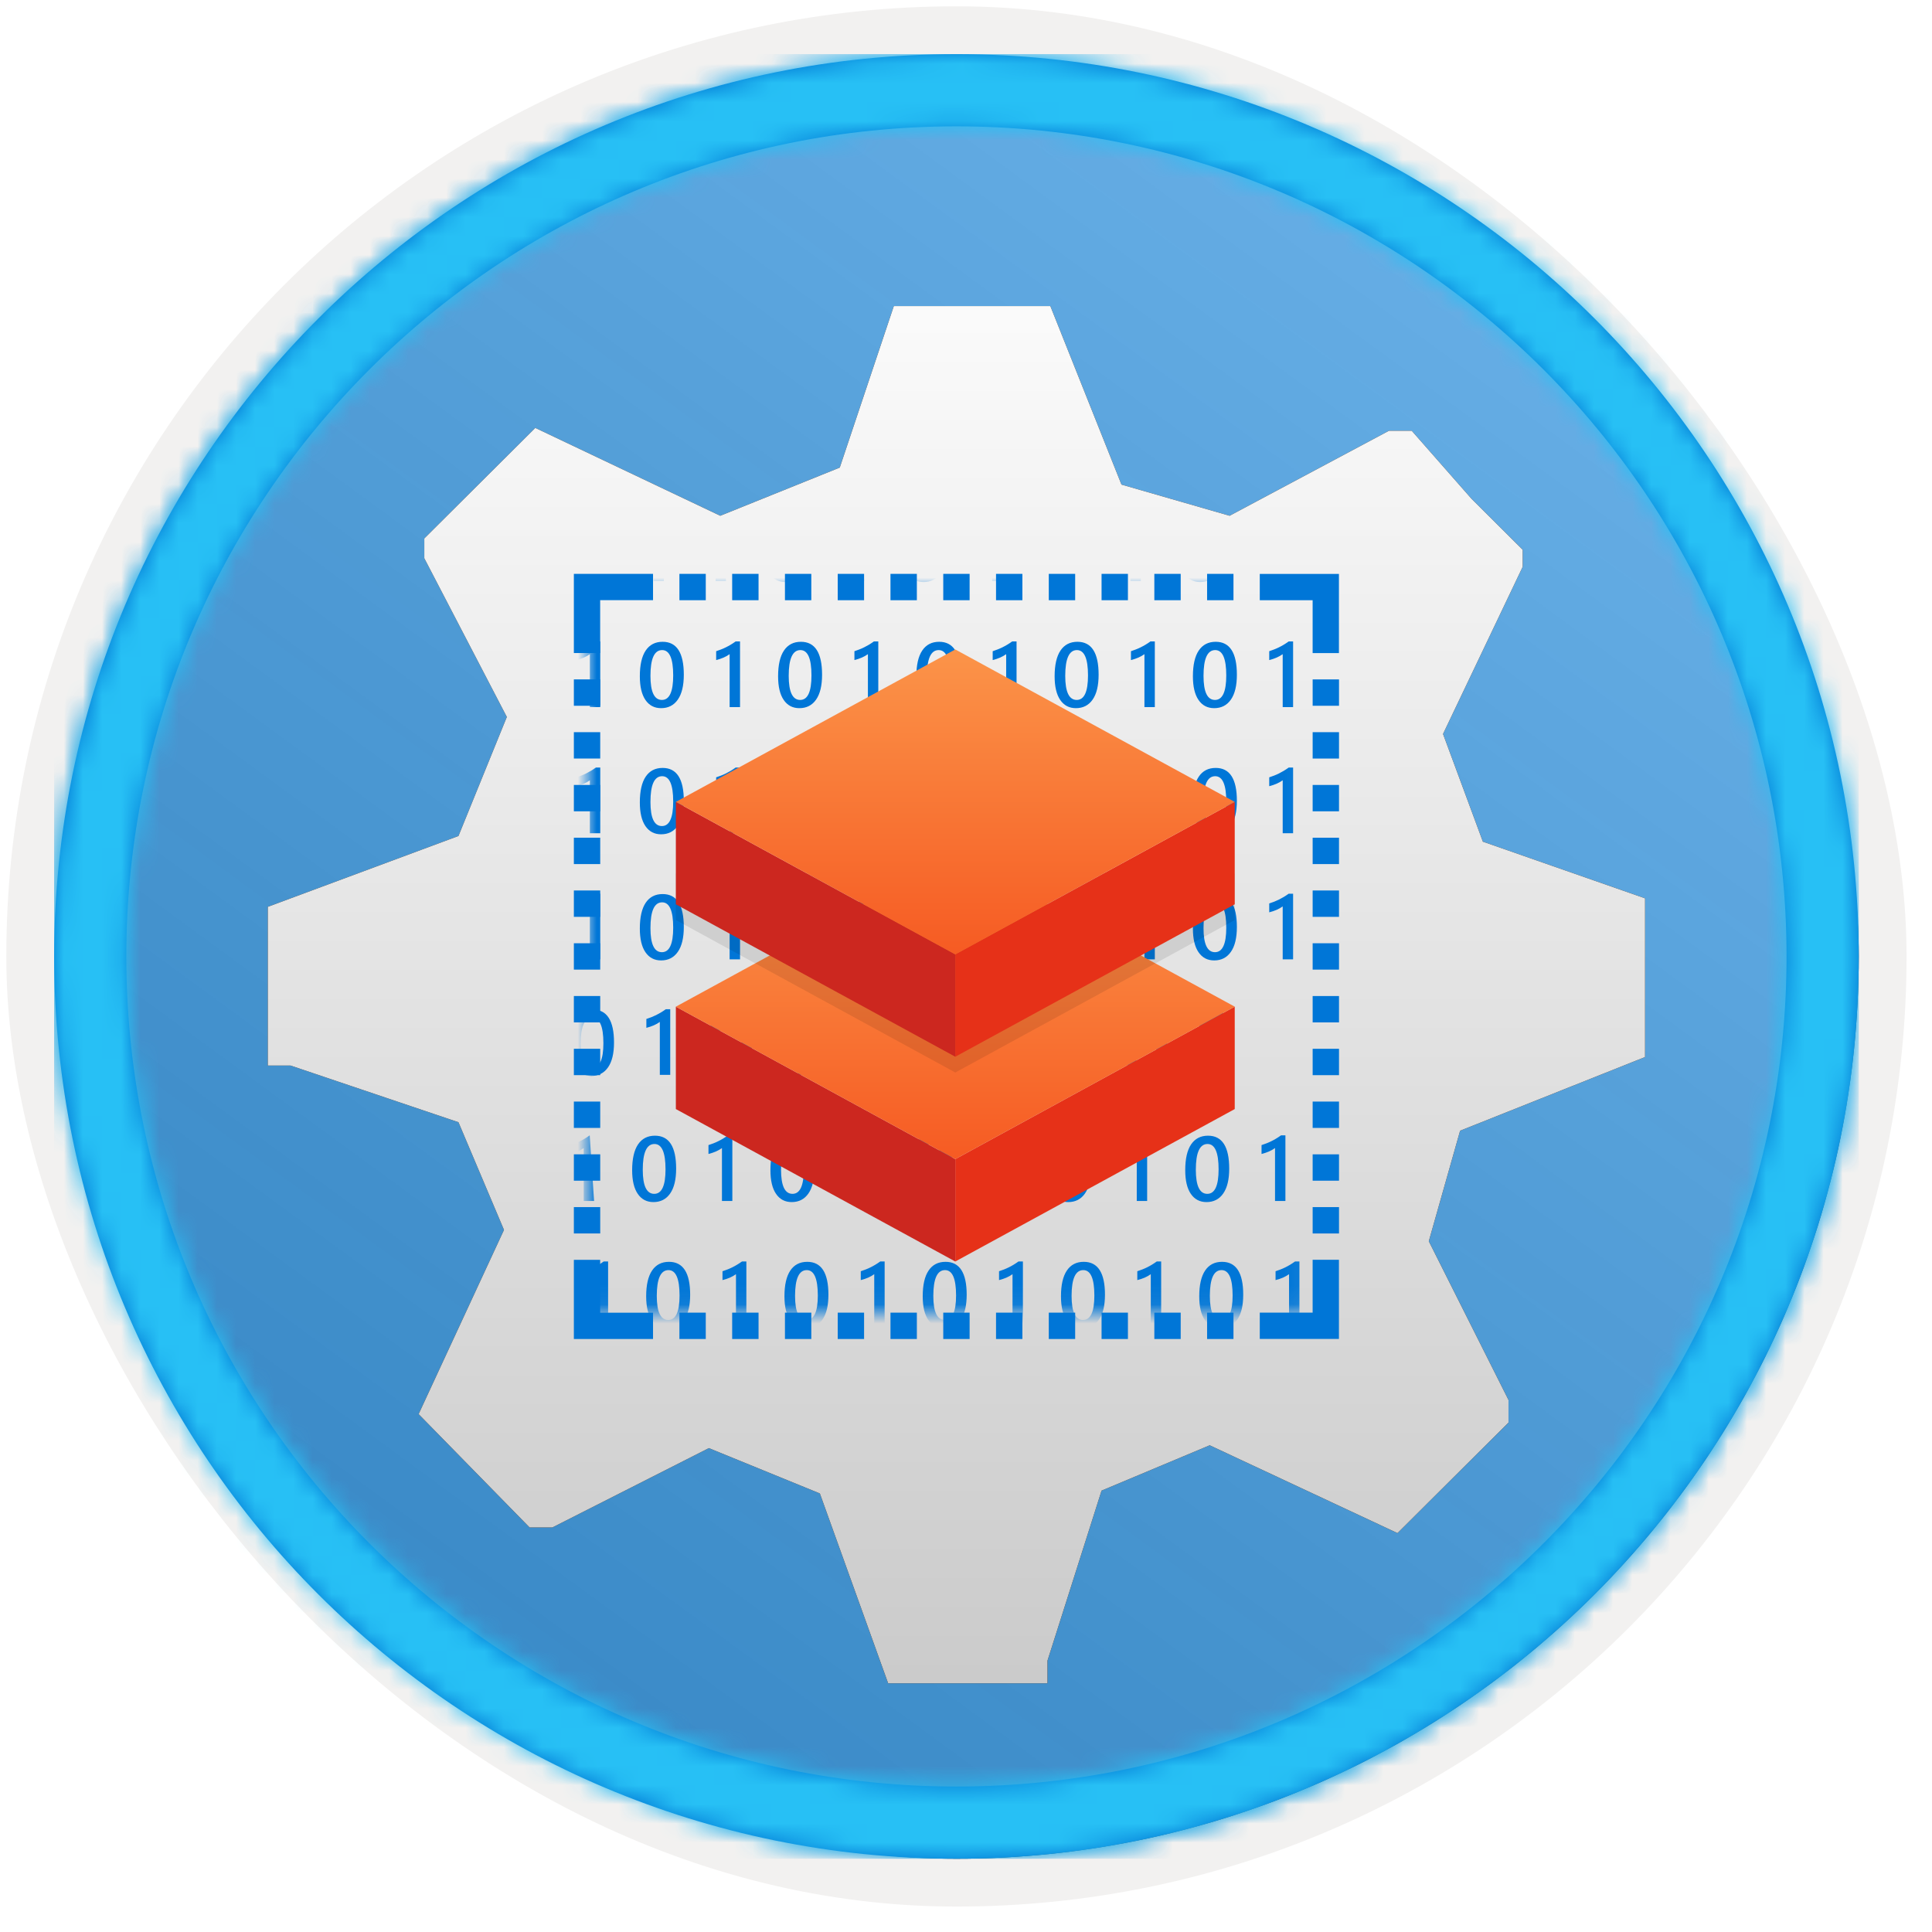 <?xml version="1.0" encoding="UTF-8"?>
<svg width="101px" height="101px" viewBox="0 0 101 101" version="1.1" xmlns="http://www.w3.org/2000/svg" xmlns:xlink="http://www.w3.org/1999/xlink">
    <!-- Generator: Sketch 64 (93537) - https://sketch.com -->
    <title>Data engineering with Azure Databricks/work-with-dataframes-advanced-methods-in-azure-databricks</title>
    <desc>Created with Sketch.</desc>
    <defs>
        <rect id="path-1" x="0" y="0" width="94.34" height="94.34" rx="47.17"></rect>
        <filter x="-2.9%" y="-2.9%" width="106.4%" height="106.4%" filterUnits="objectBoundingBox" id="filter-3">
            <feMorphology radius="2.5" operator="dilate" in="SourceAlpha" result="shadowSpreadOuter1"></feMorphology>
            <feOffset dx="0.5" dy="0.5" in="shadowSpreadOuter1" result="shadowOffsetOuter1"></feOffset>
            <feMorphology radius="1" operator="erode" in="SourceAlpha" result="shadowInner"></feMorphology>
            <feOffset dx="0.5" dy="0.5" in="shadowInner" result="shadowInner"></feOffset>
            <feComposite in="shadowOffsetOuter1" in2="shadowInner" operator="out" result="shadowOffsetOuter1"></feComposite>
            <feColorMatrix values="0 0 0 0 0.822   0 0 0 0 0.832   0 0 0 0 0.836  0 0 0 1 0" type="matrix" in="shadowOffsetOuter1"></feColorMatrix>
        </filter>
        <linearGradient x1="77.83%" y1="11.2%" x2="-99.689%" y2="253.808%" id="linearGradient-4">
            <stop stop-color="#FFFFFF" offset="0%"></stop>
            <stop stop-color="#000000" stop-opacity="0.5" offset="100%"></stop>
        </linearGradient>
        <rect id="path-5" x="0" y="0" width="94.34" height="94.34"></rect>
        <path d="M47.17,0 C73.221,0 94.34,21.119 94.34,47.17 C94.34,73.221 73.221,94.34 47.17,94.34 C21.119,94.34 0,73.221 0,47.17 C0,21.119 21.119,0 47.17,0 Z M47.17,3.774 C23.203,3.774 3.774,23.203 3.774,47.17 C3.774,71.137 23.203,90.566 47.17,90.566 C71.137,90.566 90.566,71.137 90.566,47.17 C90.566,23.203 71.137,3.774 47.17,3.774 Z" id="path-6"></path>
        <filter x="-16.7%" y="-16.7%" width="133.3%" height="133.3%" filterUnits="objectBoundingBox" id="filter-8">
            <feOffset dx="0" dy="2" in="SourceAlpha" result="shadowOffsetOuter1"></feOffset>
            <feGaussianBlur stdDeviation="2" in="shadowOffsetOuter1" result="shadowBlurOuter1"></feGaussianBlur>
            <feColorMatrix values="0 0 0 0 0   0 0 0 0 0   0 0 0 0 0  0 0 0 0.1 0" type="matrix" in="shadowBlurOuter1" result="shadowMatrixOuter1"></feColorMatrix>
            <feMerge>
                <feMergeNode in="shadowMatrixOuter1"></feMergeNode>
                <feMergeNode in="SourceGraphic"></feMergeNode>
            </feMerge>
        </filter>
        <linearGradient x1="50%" y1="-9.939%" x2="50%" y2="100%" id="linearGradient-9">
            <stop stop-color="#FFFFFF" offset="0%"></stop>
            <stop stop-color="#CBCBCB" offset="100%"></stop>
        </linearGradient>
        <polygon id="path-10" points="72 39.259 72 30.963 63.521 28 61.438 22.37 65.603 13.63 65.603 12.741 62.926 10.074 59.802 6.519 58.612 6.519 50.281 10.963 44.628 9.333 40.909 0 32.727 0 29.901 8.444 23.653 10.963 13.983 6.37 8.182 12.148 8.182 13.185 12.496 21.481 9.967 27.704 0 31.407 0 39.704 1.19 39.704 9.967 42.667 12.347 48.296 7.884 57.926 13.686 63.852 14.876 63.852 23.058 59.704 28.86 62.074 32.43 72 40.76 72 40.76 70.815 43.587 61.926 49.24 59.556 59.058 64.148 64.86 58.37 64.86 57.185 60.694 48.889 62.331 43.111"></polygon>
        <filter x="0.0%" y="0.0%" width="100.0%" height="100.0%" filterUnits="objectBoundingBox" id="filter-11">
            <feOffset dx="0" dy="0" in="SourceAlpha" result="shadowOffsetOuter1"></feOffset>
            <feColorMatrix values="0 0 0 0 0   0 0 0 0 0   0 0 0 0 0  0 0 0 0.1 0" type="matrix" in="shadowOffsetOuter1"></feColorMatrix>
        </filter>
        <rect id="path-12" x="0" y="0" width="37.931" height="37.931"></rect>
        <linearGradient x1="50%" y1="0%" x2="50%" y2="100%" id="linearGradient-14">
            <stop stop-color="#FB9449" offset="0%"></stop>
            <stop stop-color="#F65B23" offset="100%"></stop>
        </linearGradient>
    </defs>
    <g id="Badges" stroke="none" stroke-width="1" fill="none" fill-rule="evenodd">
        <g id="Data-engineering-with-Azure-Databricks-3" transform="translate(-160, -320)">
            <g id="Data-engineering-with-Azure-Databricks/work-with-dataframes-advanced-methods-in-azure-databricks" transform="translate(160, 320)">
                <g id="Badge-Plates/Circle">
                    <g id="BG" transform="translate(2.83, 2.83)">
                        <mask id="mask-2" fill="white">
                            <use xlink:href="#path-1"></use>
                        </mask>
                        <g>
                            <use fill="black" fill-opacity="1" filter="url(#filter-3)" xlink:href="#path-1"></use>
                            <rect stroke="#F2F1F0" stroke-width="2.5" x="-1.25" y="-1.25" width="96.84" height="96.84" rx="48.42"></rect>
                        </g>
                        <g id="Colors/Azure/BG-Solid-Badges" mask="url(#mask-2)">
                            <g id="Rectangle">
                                <use fill="#0078D4" xlink:href="#path-5"></use>
                                <use fill-opacity="0.4" fill="url(#linearGradient-4)" xlink:href="#path-5"></use>
                            </g>
                        </g>
                    </g>
                    <g id="Border" transform="translate(2.83, 2.83)">
                        <mask id="mask-7" fill="white">
                            <use xlink:href="#path-6"></use>
                        </mask>
                        <use id="Boarder" fill="#0078D4" fill-rule="nonzero" xlink:href="#path-6"></use>
                        <g id="Colors/Azure/Border" mask="url(#mask-7)" fill="#27C0F5">
                            <rect id="Rectangle" x="0" y="0" width="94.34" height="94.34"></rect>
                        </g>
                    </g>
                </g>
                <g id="Gear" filter="url(#filter-8)" transform="translate(14, 14)" fill-rule="nonzero">
                    <g id="a30ee4c9-49d5-4d00-a305-a6a3597e53b7">
                        <g id="Shape">
                            <use fill="black" fill-opacity="1" filter="url(#filter-11)" xlink:href="#path-10"></use>
                            <use fill="url(#linearGradient-9)" xlink:href="#path-10"></use>
                        </g>
                    </g>
                </g>
                <g id="Group" transform="translate(30, 30)">
                    <g id="101010101010110101010101010101010101010101010101010101010101010101010101-+-101010101010110101010101010101010101010101010101010101010101010101010101-+-101010101010110101010101010101010101010101010101010101010101010101010101-Mask" transform="translate(0.69, 0.69)">
                        <mask id="mask-13" fill="white">
                            <use xlink:href="#path-12"></use>
                        </mask>
                        <g id="Mask"></g>
                        <path d="M0.222,25.558 C-0.128,25.558 -0.4,25.415 -0.596,25.129 C-0.792,24.844 -0.89,24.431 -0.89,23.891 C-0.89,23.297 -0.788,22.849 -0.584,22.544 C-0.379,22.24 -0.084,22.088 0.302,22.088 C1.04,22.088 1.409,22.661 1.409,23.809 C1.409,24.377 1.305,24.81 1.097,25.109 C0.888,25.408 0.597,25.558 0.222,25.558 Z M0.276,22.521 C-0.132,22.521 -0.335,22.97 -0.335,23.867 C-0.335,24.707 -0.135,25.127 0.264,25.127 C0.658,25.127 0.854,24.7 0.854,23.846 C0.854,22.963 0.661,22.521 0.276,22.521 Z M4.348,22.069 L4.348,25.502 L3.804,25.502 L3.804,22.734 C3.706,22.804 3.6,22.864 3.487,22.913 C3.374,22.962 3.245,23.006 3.1,23.043 L3.1,22.579 C3.19,22.55 3.278,22.519 3.362,22.486 C3.446,22.453 3.529,22.416 3.611,22.376 C3.693,22.335 3.776,22.29 3.86,22.24 C3.943,22.19 4.029,22.133 4.118,22.069 L4.348,22.069 Z M7.45,25.558 C7.101,25.558 6.828,25.415 6.632,25.129 C6.436,24.844 6.338,24.431 6.338,23.891 C6.338,23.297 6.44,22.849 6.645,22.544 C6.849,22.24 7.144,22.088 7.53,22.088 C8.268,22.088 8.637,22.661 8.637,23.809 C8.637,24.377 8.533,24.81 8.325,25.109 C8.116,25.408 7.825,25.558 7.45,25.558 Z M7.504,22.521 C7.097,22.521 6.893,22.97 6.893,23.867 C6.893,24.707 7.093,25.127 7.492,25.127 C7.886,25.127 8.082,24.7 8.082,23.846 C8.082,22.963 7.89,22.521 7.504,22.521 Z M11.576,22.069 L11.576,25.502 L11.033,25.502 L11.033,22.734 C10.934,22.804 10.829,22.864 10.715,22.913 C10.602,22.962 10.473,23.006 10.328,23.043 L10.328,22.579 C10.419,22.55 10.506,22.519 10.59,22.486 C10.675,22.453 10.758,22.416 10.84,22.376 C10.922,22.335 11.004,22.29 11.088,22.24 C11.171,22.19 11.258,22.133 11.347,22.069 L11.576,22.069 Z M14.679,25.558 C14.329,25.558 14.056,25.415 13.86,25.129 C13.664,24.844 13.566,24.431 13.566,23.891 C13.566,23.297 13.669,22.849 13.873,22.544 C14.078,22.24 14.373,22.088 14.758,22.088 C15.496,22.088 15.866,22.661 15.866,23.809 C15.866,24.377 15.761,24.81 15.553,25.109 C15.345,25.408 15.053,25.558 14.679,25.558 Z M14.732,22.521 C14.325,22.521 14.121,22.97 14.121,23.867 C14.121,24.707 14.321,25.127 14.721,25.127 C15.114,25.127 15.311,24.7 15.311,23.846 C15.311,22.963 15.118,22.521 14.732,22.521 Z M18.804,22.069 L18.804,25.502 L18.261,25.502 L18.261,22.734 C18.163,22.804 18.057,22.864 17.944,22.913 C17.831,22.962 17.701,23.006 17.556,23.043 L17.556,22.579 C17.647,22.55 17.734,22.519 17.818,22.486 C17.903,22.453 17.986,22.416 18.068,22.376 C18.15,22.335 18.233,22.29 18.316,22.24 C18.4,22.19 18.486,22.133 18.575,22.069 L18.804,22.069 Z M21.907,25.558 C21.557,25.558 21.284,25.415 21.088,25.129 C20.893,24.844 20.795,24.431 20.795,23.891 C20.795,23.297 20.897,22.849 21.101,22.544 C21.306,22.24 21.601,22.088 21.986,22.088 C22.725,22.088 23.094,22.661 23.094,23.809 C23.094,24.377 22.99,24.81 22.781,25.109 C22.573,25.408 22.281,25.558 21.907,25.558 Z M21.961,22.521 C21.553,22.521 21.349,22.97 21.349,23.867 C21.349,24.707 21.549,25.127 21.949,25.127 C22.342,25.127 22.539,24.7 22.539,23.846 C22.539,22.963 22.346,22.521 21.961,22.521 Z M26.033,22.069 L26.033,25.502 L25.489,25.502 L25.489,22.734 C25.391,22.804 25.285,22.864 25.172,22.913 C25.059,22.962 24.93,23.006 24.785,23.043 L24.785,22.579 C24.875,22.55 24.962,22.519 25.047,22.486 C25.131,22.453 25.214,22.416 25.296,22.376 C25.378,22.335 25.461,22.29 25.544,22.24 C25.628,22.19 25.714,22.133 25.803,22.069 L26.033,22.069 Z M29.135,25.558 C28.785,25.558 28.513,25.415 28.317,25.129 C28.121,24.844 28.023,24.431 28.023,23.891 C28.023,23.297 28.125,22.849 28.33,22.544 C28.534,22.24 28.829,22.088 29.215,22.088 C29.953,22.088 30.322,22.661 30.322,23.809 C30.322,24.377 30.218,24.81 30.01,25.109 C29.801,25.408 29.51,25.558 29.135,25.558 Z M29.189,22.521 C28.781,22.521 28.578,22.97 28.578,23.867 C28.578,24.707 28.778,25.127 29.177,25.127 C29.571,25.127 29.767,24.7 29.767,23.846 C29.767,22.963 29.574,22.521 29.189,22.521 Z M33.261,22.069 L33.261,25.502 L32.718,25.502 L32.718,22.734 C32.619,22.804 32.513,22.864 32.4,22.913 C32.287,22.962 32.158,23.006 32.013,23.043 L32.013,22.579 C32.103,22.55 32.191,22.519 32.275,22.486 C32.359,22.453 32.442,22.416 32.524,22.376 C32.606,22.335 32.689,22.29 32.773,22.24 C32.856,22.19 32.942,22.133 33.031,22.069 L33.261,22.069 Z M-2.881,28.663 L-2.881,32.095 L-3.424,32.095 L-3.424,29.328 C-3.522,29.398 -3.628,29.458 -3.741,29.507 C-3.854,29.556 -3.983,29.599 -4.129,29.637 L-4.129,29.173 C-4.038,29.143 -3.951,29.112 -3.866,29.079 C-3.782,29.047 -3.699,29.01 -3.617,28.969 C-3.535,28.929 -3.452,28.884 -3.369,28.834 C-3.285,28.784 -3.199,28.727 -3.11,28.663 L-2.881,28.663 Z M0.367,32.095 L-0.176,32.095 L-0.176,29.328 C-0.274,29.398 -0.38,29.458 -0.493,29.507 C-0.607,29.556 -0.736,29.599 -0.881,29.637 L-0.881,29.173 C-0.79,29.143 -0.703,29.112 -0.619,29.079 C-0.534,29.047 -0.451,29.01 -0.369,28.969 C-0.287,28.929 -0.205,28.884 -0.121,28.834 C-0.038,28.784 0.049,28.727 0.138,28.663 L0.367,32.095 Z M3.47,32.152 C3.12,32.152 2.847,32.009 2.651,31.723 C2.455,31.437 2.357,31.024 2.357,30.484 C2.357,29.891 2.46,29.442 2.664,29.138 C2.869,28.834 3.164,28.681 3.549,28.681 C4.288,28.681 4.657,29.255 4.657,30.402 C4.657,30.971 4.553,31.404 4.344,31.703 C4.136,32.002 3.844,32.152 3.47,32.152 Z M3.524,29.115 C3.116,29.115 2.912,29.563 2.912,30.461 C2.912,31.301 3.112,31.721 3.512,31.721 C3.905,31.721 4.102,31.294 4.102,30.44 C4.102,29.556 3.909,29.115 3.524,29.115 Z M7.595,28.663 L7.595,32.095 L7.052,32.095 L7.052,29.328 C6.954,29.398 6.848,29.458 6.735,29.507 C6.622,29.556 6.493,29.599 6.347,29.637 L6.347,29.173 C6.438,29.143 6.525,29.112 6.61,29.079 C6.694,29.047 6.777,29.01 6.859,28.969 C6.941,28.929 7.024,28.884 7.107,28.834 C7.191,28.784 7.277,28.727 7.366,28.663 L7.595,28.663 Z M10.698,32.152 C10.348,32.152 10.075,32.009 9.88,31.723 C9.684,31.437 9.586,31.024 9.586,30.484 C9.586,29.891 9.688,29.442 9.892,29.138 C10.097,28.834 10.392,28.681 10.778,28.681 C11.516,28.681 11.885,29.255 11.885,30.402 C11.885,30.971 11.781,31.404 11.572,31.703 C11.364,32.002 11.073,32.152 10.698,32.152 Z M10.752,29.115 C10.344,29.115 10.141,29.563 10.141,30.461 C10.141,31.301 10.34,31.721 10.74,31.721 C11.133,31.721 11.33,31.294 11.33,30.44 C11.33,29.556 11.137,29.115 10.752,29.115 Z M14.824,28.663 L14.824,32.095 L14.28,32.095 L14.28,29.328 C14.182,29.398 14.076,29.458 13.963,29.507 C13.85,29.556 13.721,29.599 13.576,29.637 L13.576,29.173 C13.666,29.143 13.754,29.112 13.838,29.079 C13.922,29.047 14.005,29.01 14.087,28.969 C14.169,28.929 14.252,28.884 14.335,28.834 C14.419,28.784 14.505,28.727 14.594,28.663 L14.824,28.663 Z M17.926,32.152 C17.577,32.152 17.304,32.009 17.108,31.723 C16.912,31.437 16.814,31.024 16.814,30.484 C16.814,29.891 16.916,29.442 17.121,29.138 C17.325,28.834 17.62,28.681 18.006,28.681 C18.744,28.681 19.113,29.255 19.113,30.402 C19.113,30.971 19.009,31.404 18.801,31.703 C18.592,32.002 18.301,32.152 17.926,32.152 Z M17.98,29.115 C17.573,29.115 17.369,29.563 17.369,30.461 C17.369,31.301 17.569,31.721 17.968,31.721 C18.362,31.721 18.558,31.294 18.558,30.44 C18.558,29.556 18.366,29.115 17.98,29.115 Z M22.052,28.663 L22.052,32.095 L21.509,32.095 L21.509,29.328 C21.41,29.398 21.305,29.458 21.191,29.507 C21.078,29.556 20.949,29.599 20.804,29.637 L20.804,29.173 C20.894,29.143 20.982,29.112 21.066,29.079 C21.15,29.047 21.234,29.01 21.316,28.969 C21.397,28.929 21.48,28.884 21.564,28.834 C21.647,28.784 21.734,28.727 21.822,28.663 L22.052,28.663 Z M25.154,32.152 C24.805,32.152 24.532,32.009 24.336,31.723 C24.14,31.437 24.042,31.024 24.042,30.484 C24.042,29.891 24.144,29.442 24.349,29.138 C24.553,28.834 24.849,28.681 25.234,28.681 C25.972,28.681 26.342,29.255 26.342,30.402 C26.342,30.971 26.237,31.404 26.029,31.703 C25.821,32.002 25.529,32.152 25.154,32.152 Z M25.208,29.115 C24.801,29.115 24.597,29.563 24.597,30.461 C24.597,31.301 24.797,31.721 25.197,31.721 C25.59,31.721 25.787,31.294 25.787,30.44 C25.787,29.556 25.594,29.115 25.208,29.115 Z M29.28,28.663 L29.28,32.095 L28.737,32.095 L28.737,29.328 C28.639,29.398 28.533,29.458 28.42,29.507 C28.307,29.556 28.177,29.599 28.032,29.637 L28.032,29.173 C28.123,29.143 28.21,29.112 28.294,29.079 C28.379,29.047 28.462,29.01 28.544,28.969 C28.626,28.929 28.708,28.884 28.792,28.834 C28.876,28.784 28.962,28.727 29.051,28.663 L29.28,28.663 Z M32.383,32.152 C32.033,32.152 31.76,32.009 31.564,31.723 C31.368,31.437 31.271,31.024 31.271,30.484 C31.271,29.891 31.373,29.442 31.577,29.138 C31.782,28.834 32.077,28.681 32.462,28.681 C33.201,28.681 33.57,29.255 33.57,30.402 C33.57,30.971 33.466,31.404 33.257,31.703 C33.049,32.002 32.757,32.152 32.383,32.152 Z M32.437,29.115 C32.029,29.115 31.825,29.563 31.825,30.461 C31.825,31.301 32.025,31.721 32.425,31.721 C32.818,31.721 33.015,31.294 33.015,30.44 C33.015,29.556 32.822,29.115 32.437,29.115 Z M36.508,28.663 L36.508,32.095 L35.965,32.095 L35.965,29.328 C35.867,29.398 35.761,29.458 35.648,29.507 C35.535,29.556 35.406,29.599 35.26,29.637 L35.26,29.173 C35.351,29.143 35.438,29.112 35.523,29.079 C35.607,29.047 35.69,29.01 35.772,28.969 C35.854,28.929 35.937,28.884 36.02,28.834 C36.104,28.784 36.19,28.727 36.279,28.663 L36.508,28.663 Z M-3.026,38.745 C-3.375,38.745 -3.648,38.602 -3.844,38.317 C-4.04,38.031 -4.138,37.618 -4.138,37.078 C-4.138,36.485 -4.036,36.036 -3.831,35.732 C-3.627,35.427 -3.332,35.275 -2.946,35.275 C-2.208,35.275 -1.839,35.849 -1.839,36.996 C-1.839,37.564 -1.943,37.998 -2.151,38.297 C-2.36,38.596 -2.651,38.745 -3.026,38.745 Z M-2.972,35.708 C-3.379,35.708 -3.583,36.157 -3.583,37.055 C-3.583,37.895 -3.383,38.314 -2.984,38.314 C-2.59,38.314 -2.393,37.887 -2.393,37.034 C-2.393,36.15 -2.586,35.708 -2.972,35.708 Z M1.1,35.256 L1.1,38.689 L0.557,38.689 L0.557,35.921 C0.458,35.992 0.353,36.051 0.24,36.101 C0.126,36.15 -0.003,36.193 -0.148,36.23 L-0.148,35.767 C-0.057,35.737 0.03,35.706 0.114,35.673 C0.199,35.64 0.282,35.604 0.364,35.563 C0.446,35.523 0.528,35.477 0.612,35.427 C0.695,35.377 0.782,35.32 0.871,35.256 L1.1,35.256 Z M4.203,38.745 C3.853,38.745 3.58,38.602 3.384,38.317 C3.188,38.031 3.09,37.618 3.09,37.078 C3.09,36.485 3.193,36.036 3.397,35.732 C3.602,35.427 3.897,35.275 4.282,35.275 C5.021,35.275 5.39,35.849 5.39,36.996 C5.39,37.564 5.286,37.998 5.077,38.297 C4.869,38.596 4.577,38.745 4.203,38.745 Z M4.256,35.708 C3.849,35.708 3.645,36.157 3.645,37.055 C3.645,37.895 3.845,38.314 4.245,38.314 C4.638,38.314 4.835,37.887 4.835,37.034 C4.835,36.15 4.642,35.708 4.256,35.708 Z M8.328,35.256 L8.328,38.689 L7.785,38.689 L7.785,35.921 C7.687,35.992 7.581,36.051 7.468,36.101 C7.355,36.15 7.225,36.193 7.08,36.23 L7.08,35.767 C7.171,35.737 7.258,35.706 7.343,35.673 C7.427,35.64 7.51,35.604 7.592,35.563 C7.674,35.523 7.757,35.477 7.84,35.427 C7.924,35.377 8.01,35.32 8.099,35.256 L8.328,35.256 Z M11.431,38.745 C11.081,38.745 10.808,38.602 10.612,38.317 C10.417,38.031 10.319,37.618 10.319,37.078 C10.319,36.485 10.421,36.036 10.625,35.732 C10.83,35.427 11.125,35.275 11.51,35.275 C12.249,35.275 12.618,35.849 12.618,36.996 C12.618,37.564 12.514,37.998 12.305,38.297 C12.097,38.596 11.805,38.745 11.431,38.745 Z M11.485,35.708 C11.077,35.708 10.874,36.157 10.874,37.055 C10.874,37.895 11.073,38.314 11.473,38.314 C11.866,38.314 12.063,37.887 12.063,37.034 C12.063,36.15 11.87,35.708 11.485,35.708 Z M15.557,35.256 L15.557,38.689 L15.013,38.689 L15.013,35.921 C14.915,35.992 14.809,36.051 14.696,36.101 C14.583,36.15 14.454,36.193 14.309,36.23 L14.309,35.767 C14.399,35.737 14.487,35.706 14.571,35.673 C14.655,35.64 14.738,35.604 14.82,35.563 C14.902,35.523 14.985,35.477 15.068,35.427 C15.152,35.377 15.238,35.32 15.327,35.256 L15.557,35.256 Z M18.659,38.745 C18.309,38.745 18.037,38.602 17.841,38.317 C17.645,38.031 17.547,37.618 17.547,37.078 C17.547,36.485 17.649,36.036 17.854,35.732 C18.058,35.427 18.353,35.275 18.739,35.275 C19.477,35.275 19.846,35.849 19.846,36.996 C19.846,37.564 19.742,37.998 19.534,38.297 C19.325,38.596 19.034,38.745 18.659,38.745 Z M18.713,35.708 C18.306,35.708 18.102,36.157 18.102,37.055 C18.102,37.895 18.302,38.314 18.701,38.314 C19.095,38.314 19.291,37.887 19.291,37.034 C19.291,36.15 19.099,35.708 18.713,35.708 Z M22.785,35.256 L22.785,38.689 L22.242,38.689 L22.242,35.921 C22.143,35.992 22.038,36.051 21.924,36.101 C21.811,36.15 21.682,36.193 21.537,36.23 L21.537,35.767 C21.627,35.737 21.715,35.706 21.799,35.673 C21.883,35.64 21.966,35.604 22.048,35.563 C22.13,35.523 22.213,35.477 22.297,35.427 C22.38,35.377 22.466,35.32 22.555,35.256 L22.785,35.256 Z M25.887,38.745 C25.538,38.745 25.265,38.602 25.069,38.317 C24.873,38.031 24.775,37.618 24.775,37.078 C24.775,36.485 24.877,36.036 25.082,35.732 C25.286,35.427 25.581,35.275 25.967,35.275 C26.705,35.275 27.075,35.849 27.075,36.996 C27.075,37.564 26.97,37.998 26.762,38.297 C26.554,38.596 26.262,38.745 25.887,38.745 Z M25.941,35.708 C25.534,35.708 25.33,36.157 25.33,37.055 C25.33,37.895 25.53,38.314 25.93,38.314 C26.323,38.314 26.52,37.887 26.52,37.034 C26.52,36.15 26.327,35.708 25.941,35.708 Z M30.013,35.256 L30.013,38.689 L29.47,38.689 L29.47,35.921 C29.372,35.992 29.266,36.051 29.153,36.101 C29.039,36.15 28.91,36.193 28.765,36.23 L28.765,35.767 C28.856,35.737 28.943,35.706 29.027,35.673 C29.112,35.64 29.195,35.604 29.277,35.563 C29.359,35.523 29.441,35.477 29.525,35.427 C29.608,35.377 29.695,35.32 29.784,35.256 L30.013,35.256 Z M33.116,38.745 C32.766,38.745 32.493,38.602 32.297,38.317 C32.101,38.031 32.003,37.618 32.003,37.078 C32.003,36.485 32.106,36.036 32.31,35.732 C32.515,35.427 32.81,35.275 33.195,35.275 C33.934,35.275 34.303,35.849 34.303,36.996 C34.303,37.564 34.199,37.998 33.99,38.297 C33.782,38.596 33.49,38.745 33.116,38.745 Z M33.169,35.708 C32.762,35.708 32.558,36.157 32.558,37.055 C32.558,37.895 32.758,38.314 33.158,38.314 C33.551,38.314 33.748,37.887 33.748,37.034 C33.748,36.15 33.555,35.708 33.169,35.708 Z M37.241,35.256 L37.241,38.689 L36.698,38.689 L36.698,35.921 C36.6,35.992 36.494,36.051 36.381,36.101 C36.268,36.15 36.139,36.193 35.993,36.23 L35.993,35.767 C36.084,35.737 36.171,35.706 36.256,35.673 C36.34,35.64 36.423,35.604 36.505,35.563 C36.587,35.523 36.67,35.477 36.753,35.427 C36.837,35.377 36.923,35.32 37.012,35.256 L37.241,35.256 Z M-3.026,45.339 C-3.375,45.339 -3.648,45.196 -3.844,44.91 C-4.04,44.625 -4.138,44.212 -4.138,43.672 C-4.138,43.079 -4.036,42.63 -3.831,42.325 C-3.627,42.021 -3.332,41.869 -2.946,41.869 C-2.208,41.869 -1.839,42.443 -1.839,43.59 C-1.839,44.158 -1.943,44.592 -2.151,44.891 C-2.36,45.19 -2.651,45.339 -3.026,45.339 Z M-2.972,42.302 C-3.379,42.302 -3.583,42.751 -3.583,43.648 C-3.583,44.488 -3.383,44.908 -2.984,44.908 C-2.59,44.908 -2.393,44.481 -2.393,43.627 C-2.393,42.744 -2.586,42.302 -2.972,42.302 Z M1.1,41.85 L1.1,45.283 L0.557,45.283 L0.557,42.515 C0.458,42.585 0.353,42.645 0.24,42.694 C0.126,42.743 -0.003,42.787 -0.148,42.824 L-0.148,42.361 C-0.057,42.331 0.03,42.3 0.114,42.267 C0.199,42.234 0.282,42.197 0.364,42.157 C0.446,42.116 0.528,42.071 0.612,42.021 C0.695,41.971 0.782,41.914 0.871,41.85 L1.1,41.85 Z M4.203,45.339 C3.853,45.339 3.58,45.196 3.384,44.91 C3.188,44.625 3.09,44.212 3.09,43.672 C3.09,43.079 3.193,42.63 3.397,42.325 C3.602,42.021 3.897,41.869 4.282,41.869 C5.021,41.869 5.39,42.443 5.39,43.59 C5.39,44.158 5.286,44.592 5.077,44.891 C4.869,45.19 4.577,45.339 4.203,45.339 Z M4.256,42.302 C3.849,42.302 3.645,42.751 3.645,43.648 C3.645,44.488 3.845,44.908 4.245,44.908 C4.638,44.908 4.835,44.481 4.835,43.627 C4.835,42.744 4.642,42.302 4.256,42.302 Z M8.328,41.85 L8.328,45.283 L7.785,45.283 L7.785,42.515 C7.687,42.585 7.581,42.645 7.468,42.694 C7.355,42.743 7.225,42.787 7.08,42.824 L7.08,42.361 C7.171,42.331 7.258,42.3 7.343,42.267 C7.427,42.234 7.51,42.197 7.592,42.157 C7.674,42.116 7.757,42.071 7.84,42.021 C7.924,41.971 8.01,41.914 8.099,41.85 L8.328,41.85 Z M11.431,45.339 C11.081,45.339 10.808,45.196 10.612,44.91 C10.417,44.625 10.319,44.212 10.319,43.672 C10.319,43.079 10.421,42.63 10.625,42.325 C10.83,42.021 11.125,41.869 11.51,41.869 C12.249,41.869 12.618,42.443 12.618,43.59 C12.618,44.158 12.514,44.592 12.305,44.891 C12.097,45.19 11.805,45.339 11.431,45.339 Z M11.485,42.302 C11.077,42.302 10.874,42.751 10.874,43.648 C10.874,44.488 11.073,44.908 11.473,44.908 C11.866,44.908 12.063,44.481 12.063,43.627 C12.063,42.744 11.87,42.302 11.485,42.302 Z M15.557,41.85 L15.557,45.283 L15.013,45.283 L15.013,42.515 C14.915,42.585 14.809,42.645 14.696,42.694 C14.583,42.743 14.454,42.787 14.309,42.824 L14.309,42.361 C14.399,42.331 14.487,42.3 14.571,42.267 C14.655,42.234 14.738,42.197 14.82,42.157 C14.902,42.116 14.985,42.071 15.068,42.021 C15.152,41.971 15.238,41.914 15.327,41.85 L15.557,41.85 Z M18.659,45.339 C18.309,45.339 18.037,45.196 17.841,44.91 C17.645,44.625 17.547,44.212 17.547,43.672 C17.547,43.079 17.649,42.63 17.854,42.325 C18.058,42.021 18.353,41.869 18.739,41.869 C19.477,41.869 19.846,42.443 19.846,43.59 C19.846,44.158 19.742,44.592 19.534,44.891 C19.325,45.19 19.034,45.339 18.659,45.339 Z M18.713,42.302 C18.306,42.302 18.102,42.751 18.102,43.648 C18.102,44.488 18.302,44.908 18.701,44.908 C19.095,44.908 19.291,44.481 19.291,43.627 C19.291,42.744 19.099,42.302 18.713,42.302 Z M22.785,41.85 L22.785,45.283 L22.242,45.283 L22.242,42.515 C22.143,42.585 22.038,42.645 21.924,42.694 C21.811,42.743 21.682,42.787 21.537,42.824 L21.537,42.361 C21.627,42.331 21.715,42.3 21.799,42.267 C21.883,42.234 21.966,42.197 22.048,42.157 C22.13,42.116 22.213,42.071 22.297,42.021 C22.38,41.971 22.466,41.914 22.555,41.85 L22.785,41.85 Z M25.887,45.339 C25.538,45.339 25.265,45.196 25.069,44.91 C24.873,44.625 24.775,44.212 24.775,43.672 C24.775,43.079 24.877,42.63 25.082,42.325 C25.286,42.021 25.581,41.869 25.967,41.869 C26.705,41.869 27.075,42.443 27.075,43.59 C27.075,44.158 26.97,44.592 26.762,44.891 C26.554,45.19 26.262,45.339 25.887,45.339 Z M25.941,42.302 C25.534,42.302 25.33,42.751 25.33,43.648 C25.33,44.488 25.53,44.908 25.93,44.908 C26.323,44.908 26.52,44.481 26.52,43.627 C26.52,42.744 26.327,42.302 25.941,42.302 Z M30.013,41.85 L30.013,45.283 L29.47,45.283 L29.47,42.515 C29.372,42.585 29.266,42.645 29.153,42.694 C29.039,42.743 28.91,42.787 28.765,42.824 L28.765,42.361 C28.856,42.331 28.943,42.3 29.027,42.267 C29.112,42.234 29.195,42.197 29.277,42.157 C29.359,42.116 29.441,42.071 29.525,42.021 C29.608,41.971 29.695,41.914 29.784,41.85 L30.013,41.85 Z M33.116,45.339 C32.766,45.339 32.493,45.196 32.297,44.91 C32.101,44.625 32.003,44.212 32.003,43.672 C32.003,43.079 32.106,42.63 32.31,42.325 C32.515,42.021 32.81,41.869 33.195,41.869 C33.934,41.869 34.303,42.443 34.303,43.59 C34.303,44.158 34.199,44.592 33.99,44.891 C33.782,45.19 33.49,45.339 33.116,45.339 Z M33.169,42.302 C32.762,42.302 32.558,42.751 32.558,43.648 C32.558,44.488 32.758,44.908 33.158,44.908 C33.551,44.908 33.748,44.481 33.748,43.627 C33.748,42.744 33.555,42.302 33.169,42.302 Z M37.241,41.85 L37.241,45.283 L36.698,45.283 L36.698,42.515 C36.6,42.585 36.494,42.645 36.381,42.694 C36.268,42.743 36.139,42.787 35.993,42.824 L35.993,42.361 C36.084,42.331 36.171,42.3 36.256,42.267 C36.34,42.234 36.423,42.197 36.505,42.157 C36.587,42.116 36.67,42.071 36.753,42.021 C36.837,41.971 36.923,41.914 37.012,41.85 L37.241,41.85 Z M-3.026,51.933 C-3.375,51.933 -3.648,51.79 -3.844,51.504 C-4.04,51.219 -4.138,50.806 -4.138,50.266 C-4.138,49.672 -4.036,49.224 -3.831,48.919 C-3.627,48.615 -3.332,48.463 -2.946,48.463 C-2.208,48.463 -1.839,49.036 -1.839,50.184 C-1.839,50.752 -1.943,51.185 -2.151,51.484 C-2.36,51.783 -2.651,51.933 -3.026,51.933 Z M-2.972,48.896 C-3.379,48.896 -3.583,49.345 -3.583,50.242 C-3.583,51.082 -3.383,51.502 -2.984,51.502 C-2.59,51.502 -2.393,51.075 -2.393,50.221 C-2.393,49.338 -2.586,48.896 -2.972,48.896 Z M1.1,48.444 L1.1,51.876 L0.557,51.876 L0.557,49.109 C0.458,49.179 0.353,49.239 0.24,49.288 C0.126,49.337 -0.003,49.38 -0.148,49.418 L-0.148,48.954 C-0.057,48.925 0.03,48.893 0.114,48.861 C0.199,48.828 0.282,48.791 0.364,48.751 C0.446,48.71 0.528,48.665 0.612,48.615 C0.695,48.565 0.782,48.508 0.871,48.444 L1.1,48.444 Z M4.203,51.933 C3.853,51.933 3.58,51.79 3.384,51.504 C3.188,51.219 3.09,50.806 3.09,50.266 C3.09,49.672 3.193,49.224 3.397,48.919 C3.602,48.615 3.897,48.463 4.282,48.463 C5.021,48.463 5.39,49.036 5.39,50.184 C5.39,50.752 5.286,51.185 5.077,51.484 C4.869,51.783 4.577,51.933 4.203,51.933 Z M4.256,48.896 C3.849,48.896 3.645,49.345 3.645,50.242 C3.645,51.082 3.845,51.502 4.245,51.502 C4.638,51.502 4.835,51.075 4.835,50.221 C4.835,49.338 4.642,48.896 4.256,48.896 Z M8.328,48.444 L8.328,51.876 L7.785,51.876 L7.785,49.109 C7.687,49.179 7.581,49.239 7.468,49.288 C7.355,49.337 7.225,49.38 7.08,49.418 L7.08,48.954 C7.171,48.925 7.258,48.893 7.343,48.861 C7.427,48.828 7.51,48.791 7.592,48.751 C7.674,48.71 7.757,48.665 7.84,48.615 C7.924,48.565 8.01,48.508 8.099,48.444 L8.328,48.444 Z M11.431,51.933 C11.081,51.933 10.808,51.79 10.612,51.504 C10.417,51.219 10.319,50.806 10.319,50.266 C10.319,49.672 10.421,49.224 10.625,48.919 C10.83,48.615 11.125,48.463 11.51,48.463 C12.249,48.463 12.618,49.036 12.618,50.184 C12.618,50.752 12.514,51.185 12.305,51.484 C12.097,51.783 11.805,51.933 11.431,51.933 Z M11.485,48.896 C11.077,48.896 10.874,49.345 10.874,50.242 C10.874,51.082 11.073,51.502 11.473,51.502 C11.866,51.502 12.063,51.075 12.063,50.221 C12.063,49.338 11.87,48.896 11.485,48.896 Z M15.557,48.444 L15.557,51.876 L15.013,51.876 L15.013,49.109 C14.915,49.179 14.809,49.239 14.696,49.288 C14.583,49.337 14.454,49.38 14.309,49.418 L14.309,48.954 C14.399,48.925 14.487,48.893 14.571,48.861 C14.655,48.828 14.738,48.791 14.82,48.751 C14.902,48.71 14.985,48.665 15.068,48.615 C15.152,48.565 15.238,48.508 15.327,48.444 L15.557,48.444 Z M18.659,51.933 C18.309,51.933 18.037,51.79 17.841,51.504 C17.645,51.219 17.547,50.806 17.547,50.266 C17.547,49.672 17.649,49.224 17.854,48.919 C18.058,48.615 18.353,48.463 18.739,48.463 C19.477,48.463 19.846,49.036 19.846,50.184 C19.846,50.752 19.742,51.185 19.534,51.484 C19.325,51.783 19.034,51.933 18.659,51.933 Z M18.713,48.896 C18.306,48.896 18.102,49.345 18.102,50.242 C18.102,51.082 18.302,51.502 18.701,51.502 C19.095,51.502 19.291,51.075 19.291,50.221 C19.291,49.338 19.099,48.896 18.713,48.896 Z M22.785,48.444 L22.785,51.876 L22.242,51.876 L22.242,49.109 C22.143,49.179 22.038,49.239 21.924,49.288 C21.811,49.337 21.682,49.38 21.537,49.418 L21.537,48.954 C21.627,48.925 21.715,48.893 21.799,48.861 C21.883,48.828 21.966,48.791 22.048,48.751 C22.13,48.71 22.213,48.665 22.297,48.615 C22.38,48.565 22.466,48.508 22.555,48.444 L22.785,48.444 Z M25.887,51.933 C25.538,51.933 25.265,51.79 25.069,51.504 C24.873,51.219 24.775,50.806 24.775,50.266 C24.775,49.672 24.877,49.224 25.082,48.919 C25.286,48.615 25.581,48.463 25.967,48.463 C26.705,48.463 27.075,49.036 27.075,50.184 C27.075,50.752 26.97,51.185 26.762,51.484 C26.554,51.783 26.262,51.933 25.887,51.933 Z M25.941,48.896 C25.534,48.896 25.33,49.345 25.33,50.242 C25.33,51.082 25.53,51.502 25.93,51.502 C26.323,51.502 26.52,51.075 26.52,50.221 C26.52,49.338 26.327,48.896 25.941,48.896 Z M30.013,48.444 L30.013,51.876 L29.47,51.876 L29.47,49.109 C29.372,49.179 29.266,49.239 29.153,49.288 C29.039,49.337 28.91,49.38 28.765,49.418 L28.765,48.954 C28.856,48.925 28.943,48.893 29.027,48.861 C29.112,48.828 29.195,48.791 29.277,48.751 C29.359,48.71 29.441,48.665 29.525,48.615 C29.608,48.565 29.695,48.508 29.784,48.444 L30.013,48.444 Z M33.116,51.933 C32.766,51.933 32.493,51.79 32.297,51.504 C32.101,51.219 32.003,50.806 32.003,50.266 C32.003,49.672 32.106,49.224 32.31,48.919 C32.515,48.615 32.81,48.463 33.195,48.463 C33.934,48.463 34.303,49.036 34.303,50.184 C34.303,50.752 34.199,51.185 33.99,51.484 C33.782,51.783 33.49,51.933 33.116,51.933 Z M33.169,48.896 C32.762,48.896 32.558,49.345 32.558,50.242 C32.558,51.082 32.758,51.502 33.158,51.502 C33.551,51.502 33.748,51.075 33.748,50.221 C33.748,49.338 33.555,48.896 33.169,48.896 Z M37.241,48.444 L37.241,51.876 L36.698,51.876 L36.698,49.109 C36.6,49.179 36.494,49.239 36.381,49.288 C36.268,49.337 36.139,49.38 35.993,49.418 L35.993,48.954 C36.084,48.925 36.171,48.893 36.256,48.861 C36.34,48.828 36.423,48.791 36.505,48.751 C36.587,48.71 36.67,48.665 36.753,48.615 C36.837,48.565 36.923,48.508 37.012,48.444 L37.241,48.444 Z M1.1,55.038 L1.1,58.47 L0.557,58.47 L0.557,55.703 C0.458,55.773 0.353,55.832 0.24,55.882 C0.126,55.931 -0.003,55.974 -0.148,56.012 L-0.148,55.548 C-0.057,55.518 0.03,55.487 0.114,55.454 C0.199,55.422 0.282,55.385 0.364,55.344 C0.446,55.304 0.528,55.258 0.612,55.208 C0.695,55.159 0.782,55.102 0.871,55.038 L1.1,55.038 Z M4.203,58.526 C3.853,58.526 3.58,58.384 3.384,58.098 C3.188,57.812 3.09,57.399 3.09,56.859 C3.09,56.266 3.193,55.817 3.397,55.513 C3.602,55.208 3.897,55.056 4.282,55.056 C5.021,55.056 5.39,55.63 5.39,56.777 C5.39,57.346 5.286,57.779 5.077,58.078 C4.869,58.377 4.577,58.526 4.203,58.526 Z M4.256,55.489 C3.849,55.489 3.645,55.938 3.645,56.836 C3.645,57.676 3.845,58.096 4.245,58.096 C4.638,58.096 4.835,57.669 4.835,56.815 C4.835,55.931 4.642,55.489 4.256,55.489 Z M8.328,55.038 L8.328,58.47 L7.785,58.47 L7.785,55.703 C7.687,55.773 7.581,55.832 7.468,55.882 C7.355,55.931 7.225,55.974 7.08,56.012 L7.08,55.548 C7.171,55.518 7.258,55.487 7.343,55.454 C7.427,55.422 7.51,55.385 7.592,55.344 C7.674,55.304 7.757,55.258 7.84,55.208 C7.924,55.159 8.01,55.102 8.099,55.038 L8.328,55.038 Z M11.431,58.526 C11.081,58.526 10.808,58.384 10.612,58.098 C10.417,57.812 10.319,57.399 10.319,56.859 C10.319,56.266 10.421,55.817 10.625,55.513 C10.83,55.208 11.125,55.056 11.51,55.056 C12.249,55.056 12.618,55.63 12.618,56.777 C12.618,57.346 12.514,57.779 12.305,58.078 C12.097,58.377 11.805,58.526 11.431,58.526 Z M11.485,55.489 C11.077,55.489 10.874,55.938 10.874,56.836 C10.874,57.676 11.073,58.096 11.473,58.096 C11.866,58.096 12.063,57.669 12.063,56.815 C12.063,55.931 11.87,55.489 11.485,55.489 Z M15.557,55.038 L15.557,58.47 L15.013,58.47 L15.013,55.703 C14.915,55.773 14.809,55.832 14.696,55.882 C14.583,55.931 14.454,55.974 14.309,56.012 L14.309,55.548 C14.399,55.518 14.487,55.487 14.571,55.454 C14.655,55.422 14.738,55.385 14.82,55.344 C14.902,55.304 14.985,55.258 15.068,55.208 C15.152,55.159 15.238,55.102 15.327,55.038 L15.557,55.038 Z M18.659,58.526 C18.309,58.526 18.037,58.384 17.841,58.098 C17.645,57.812 17.547,57.399 17.547,56.859 C17.547,56.266 17.649,55.817 17.854,55.513 C18.058,55.208 18.353,55.056 18.739,55.056 C19.477,55.056 19.846,55.63 19.846,56.777 C19.846,57.346 19.742,57.779 19.534,58.078 C19.325,58.377 19.034,58.526 18.659,58.526 Z M18.713,55.489 C18.306,55.489 18.102,55.938 18.102,56.836 C18.102,57.676 18.302,58.096 18.701,58.096 C19.095,58.096 19.291,57.669 19.291,56.815 C19.291,55.931 19.099,55.489 18.713,55.489 Z M22.785,55.038 L22.785,58.47 L22.242,58.47 L22.242,55.703 C22.143,55.773 22.038,55.832 21.924,55.882 C21.811,55.931 21.682,55.974 21.537,56.012 L21.537,55.548 C21.627,55.518 21.715,55.487 21.799,55.454 C21.883,55.422 21.966,55.385 22.048,55.344 C22.13,55.304 22.213,55.258 22.297,55.208 C22.38,55.159 22.466,55.102 22.555,55.038 L22.785,55.038 Z M25.887,58.526 C25.538,58.526 25.265,58.384 25.069,58.098 C24.873,57.812 24.775,57.399 24.775,56.859 C24.775,56.266 24.877,55.817 25.082,55.513 C25.286,55.208 25.581,55.056 25.967,55.056 C26.705,55.056 27.075,55.63 27.075,56.777 C27.075,57.346 26.97,57.779 26.762,58.078 C26.554,58.377 26.262,58.526 25.887,58.526 Z M25.941,55.489 C25.534,55.489 25.33,55.938 25.33,56.836 C25.33,57.676 25.53,58.096 25.93,58.096 C26.323,58.096 26.52,57.669 26.52,56.815 C26.52,55.931 26.327,55.489 25.941,55.489 Z M30.013,55.038 L30.013,58.47 L29.47,58.47 L29.47,55.703 C29.372,55.773 29.266,55.832 29.153,55.882 C29.039,55.931 28.91,55.974 28.765,56.012 L28.765,55.548 C28.856,55.518 28.943,55.487 29.027,55.454 C29.112,55.422 29.195,55.385 29.277,55.344 C29.359,55.304 29.441,55.258 29.525,55.208 C29.608,55.159 29.695,55.102 29.784,55.038 L30.013,55.038 Z M33.116,58.526 C32.766,58.526 32.493,58.384 32.297,58.098 C32.101,57.812 32.003,57.399 32.003,56.859 C32.003,56.266 32.106,55.817 32.31,55.513 C32.515,55.208 32.81,55.056 33.195,55.056 C33.934,55.056 34.303,55.63 34.303,56.777 C34.303,57.346 34.199,57.779 33.99,58.078 C33.782,58.377 33.49,58.526 33.116,58.526 Z M33.169,55.489 C32.762,55.489 32.558,55.938 32.558,56.836 C32.558,57.676 32.758,58.096 33.158,58.096 C33.551,58.096 33.748,57.669 33.748,56.815 C33.748,55.931 33.555,55.489 33.169,55.489 Z" id="101010101010110101010101010101010101010101010101010101010101010101010101" fill="#0076D7" fill-rule="nonzero" mask="url(#mask-13)"></path>
                        <path d="M7.119,-6.856 C6.769,-6.856 6.496,-6.999 6.3,-7.284 C6.104,-7.57 6.006,-7.983 6.006,-8.523 C6.006,-9.116 6.109,-9.565 6.313,-9.869 C6.518,-10.174 6.813,-10.326 7.198,-10.326 C7.937,-10.326 8.306,-9.752 8.306,-8.605 C8.306,-8.037 8.201,-7.603 7.993,-7.304 C7.785,-7.005 7.493,-6.856 7.119,-6.856 Z M7.172,-9.893 C6.765,-9.893 6.561,-9.444 6.561,-8.547 C6.561,-7.707 6.761,-7.287 7.161,-7.287 C7.554,-7.287 7.751,-7.714 7.751,-8.568 C7.751,-9.451 7.558,-9.893 7.172,-9.893 Z M11.244,-10.345 L11.244,-6.912 L10.701,-6.912 L10.701,-9.68 C10.603,-9.61 10.497,-9.55 10.384,-9.501 C10.271,-9.452 10.141,-9.408 9.996,-9.371 L9.996,-9.834 C10.087,-9.864 10.174,-9.895 10.259,-9.928 C10.343,-9.961 10.426,-9.998 10.508,-10.038 C10.59,-10.079 10.673,-10.124 10.756,-10.174 C10.84,-10.224 10.926,-10.281 11.015,-10.345 L11.244,-10.345 Z M14.347,-6.856 C13.997,-6.856 13.724,-6.999 13.528,-7.284 C13.333,-7.57 13.235,-7.983 13.235,-8.523 C13.235,-9.116 13.337,-9.565 13.541,-9.869 C13.746,-10.174 14.041,-10.326 14.426,-10.326 C15.165,-10.326 15.534,-9.752 15.534,-8.605 C15.534,-8.037 15.43,-7.603 15.221,-7.304 C15.013,-7.005 14.721,-6.856 14.347,-6.856 Z M14.401,-9.893 C13.993,-9.893 13.79,-9.444 13.79,-8.547 C13.79,-7.707 13.989,-7.287 14.389,-7.287 C14.782,-7.287 14.979,-7.714 14.979,-8.568 C14.979,-9.451 14.786,-9.893 14.401,-9.893 Z M18.473,-10.345 L18.473,-6.912 L17.929,-6.912 L17.929,-9.68 C17.831,-9.61 17.725,-9.55 17.612,-9.501 C17.499,-9.452 17.37,-9.408 17.225,-9.371 L17.225,-9.834 C17.315,-9.864 17.402,-9.895 17.487,-9.928 C17.571,-9.961 17.654,-9.998 17.736,-10.038 C17.818,-10.079 17.901,-10.124 17.984,-10.174 C18.068,-10.224 18.154,-10.281 18.243,-10.345 L18.473,-10.345 Z M21.575,-6.856 C21.225,-6.856 20.953,-6.999 20.757,-7.284 C20.561,-7.57 20.463,-7.983 20.463,-8.523 C20.463,-9.116 20.565,-9.565 20.77,-9.869 C20.974,-10.174 21.269,-10.326 21.655,-10.326 C22.393,-10.326 22.762,-9.752 22.762,-8.605 C22.762,-8.037 22.658,-7.603 22.45,-7.304 C22.241,-7.005 21.95,-6.856 21.575,-6.856 Z M21.629,-9.893 C21.221,-9.893 21.018,-9.444 21.018,-8.547 C21.018,-7.707 21.218,-7.287 21.617,-7.287 C22.011,-7.287 22.207,-7.714 22.207,-8.568 C22.207,-9.451 22.014,-9.893 21.629,-9.893 Z M25.701,-10.345 L25.701,-6.912 L25.158,-6.912 L25.158,-9.68 C25.059,-9.61 24.953,-9.55 24.84,-9.501 C24.727,-9.452 24.598,-9.408 24.453,-9.371 L24.453,-9.834 C24.543,-9.864 24.631,-9.895 24.715,-9.928 C24.799,-9.961 24.882,-9.998 24.964,-10.038 C25.046,-10.079 25.129,-10.124 25.213,-10.174 C25.296,-10.224 25.382,-10.281 25.471,-10.345 L25.701,-10.345 Z M28.803,-6.856 C28.454,-6.856 28.181,-6.999 27.985,-7.284 C27.789,-7.57 27.691,-7.983 27.691,-8.523 C27.691,-9.116 27.793,-9.565 27.998,-9.869 C28.202,-10.174 28.497,-10.326 28.883,-10.326 C29.621,-10.326 29.99,-9.752 29.99,-8.605 C29.99,-8.037 29.886,-7.603 29.678,-7.304 C29.469,-7.005 29.178,-6.856 28.803,-6.856 Z M28.857,-9.893 C28.45,-9.893 28.246,-9.444 28.246,-8.547 C28.246,-7.707 28.446,-7.287 28.845,-7.287 C29.239,-7.287 29.436,-7.714 29.436,-8.568 C29.436,-9.451 29.243,-9.893 28.857,-9.893 Z M32.929,-10.345 L32.929,-6.912 L32.386,-6.912 L32.386,-9.68 C32.288,-9.61 32.182,-9.55 32.069,-9.501 C31.955,-9.452 31.826,-9.408 31.681,-9.371 L31.681,-9.834 C31.772,-9.864 31.859,-9.895 31.943,-9.928 C32.028,-9.961 32.111,-9.998 32.193,-10.038 C32.275,-10.079 32.357,-10.124 32.441,-10.174 C32.524,-10.224 32.611,-10.281 32.7,-10.345 L32.929,-10.345 Z M36.032,-6.856 C35.682,-6.856 35.409,-6.999 35.213,-7.284 C35.017,-7.57 34.919,-7.983 34.919,-8.523 C34.919,-9.116 35.022,-9.565 35.226,-9.869 C35.431,-10.174 35.726,-10.326 36.111,-10.326 C36.85,-10.326 37.219,-9.752 37.219,-8.605 C37.219,-8.037 37.115,-7.603 36.906,-7.304 C36.698,-7.005 36.406,-6.856 36.032,-6.856 Z M36.085,-9.893 C35.678,-9.893 35.474,-9.444 35.474,-8.547 C35.474,-7.707 35.674,-7.287 36.074,-7.287 C36.467,-7.287 36.664,-7.714 36.664,-8.568 C36.664,-9.451 36.471,-9.893 36.085,-9.893 Z M40.157,-10.345 L40.157,-6.912 L39.614,-6.912 L39.614,-9.68 C39.516,-9.61 39.41,-9.55 39.297,-9.501 C39.184,-9.452 39.054,-9.408 38.909,-9.371 L38.909,-9.834 C39,-9.864 39.087,-9.895 39.172,-9.928 C39.256,-9.961 39.339,-9.998 39.421,-10.038 C39.503,-10.079 39.586,-10.124 39.669,-10.174 C39.753,-10.224 39.839,-10.281 39.928,-10.345 L40.157,-10.345 Z M4.016,-3.751 L4.016,-0.318 L3.473,-0.318 L3.473,-3.086 C3.374,-3.016 3.269,-2.956 3.156,-2.907 C3.042,-2.858 2.913,-2.815 2.768,-2.777 L2.768,-3.241 C2.859,-3.27 2.946,-3.302 3.03,-3.334 C3.115,-3.367 3.198,-3.404 3.28,-3.444 C3.362,-3.485 3.444,-3.53 3.528,-3.58 C3.611,-3.63 3.698,-3.687 3.787,-3.751 L4.016,-3.751 Z M7.264,-0.318 L6.72,-0.318 L6.72,-3.086 C6.622,-3.016 6.516,-2.956 6.403,-2.907 C6.29,-2.858 6.161,-2.815 6.016,-2.777 L6.016,-3.241 C6.106,-3.27 6.194,-3.302 6.278,-3.334 C6.362,-3.367 6.445,-3.404 6.527,-3.444 C6.609,-3.485 6.692,-3.53 6.775,-3.58 C6.859,-3.63 6.945,-3.687 7.034,-3.751 L7.264,-0.318 Z M10.366,-0.262 C10.017,-0.262 9.744,-0.405 9.548,-0.691 C9.352,-0.976 9.254,-1.389 9.254,-1.929 C9.254,-2.523 9.356,-2.971 9.561,-3.276 C9.765,-3.58 10.06,-3.732 10.446,-3.732 C11.184,-3.732 11.553,-3.159 11.553,-2.011 C11.553,-1.443 11.449,-1.01 11.241,-0.711 C11.032,-0.412 10.741,-0.262 10.366,-0.262 Z M10.42,-3.299 C10.013,-3.299 9.809,-2.85 9.809,-1.953 C9.809,-1.113 10.009,-0.693 10.408,-0.693 C10.802,-0.693 10.998,-1.12 10.998,-1.974 C10.998,-2.857 10.806,-3.299 10.42,-3.299 Z M14.492,-3.751 L14.492,-0.318 L13.949,-0.318 L13.949,-3.086 C13.85,-3.016 13.745,-2.956 13.631,-2.907 C13.518,-2.858 13.389,-2.815 13.244,-2.777 L13.244,-3.241 C13.334,-3.27 13.422,-3.302 13.506,-3.334 C13.59,-3.367 13.674,-3.404 13.756,-3.444 C13.838,-3.485 13.92,-3.53 14.004,-3.58 C14.087,-3.63 14.174,-3.687 14.262,-3.751 L14.492,-3.751 Z M17.594,-0.262 C17.245,-0.262 16.972,-0.405 16.776,-0.691 C16.58,-0.976 16.482,-1.389 16.482,-1.929 C16.482,-2.523 16.585,-2.971 16.789,-3.276 C16.993,-3.58 17.289,-3.732 17.674,-3.732 C18.412,-3.732 18.782,-3.159 18.782,-2.011 C18.782,-1.443 18.677,-1.01 18.469,-0.711 C18.261,-0.412 17.969,-0.262 17.594,-0.262 Z M17.648,-3.299 C17.241,-3.299 17.037,-2.85 17.037,-1.953 C17.037,-1.113 17.237,-0.693 17.637,-0.693 C18.03,-0.693 18.227,-1.12 18.227,-1.974 C18.227,-2.857 18.034,-3.299 17.648,-3.299 Z M21.72,-3.751 L21.72,-0.318 L21.177,-0.318 L21.177,-3.086 C21.079,-3.016 20.973,-2.956 20.86,-2.907 C20.747,-2.858 20.617,-2.815 20.472,-2.777 L20.472,-3.241 C20.563,-3.27 20.65,-3.302 20.734,-3.334 C20.819,-3.367 20.902,-3.404 20.984,-3.444 C21.066,-3.485 21.149,-3.53 21.232,-3.58 C21.316,-3.63 21.402,-3.687 21.491,-3.751 L21.72,-3.751 Z M24.823,-0.262 C24.473,-0.262 24.2,-0.405 24.004,-0.691 C23.808,-0.976 23.711,-1.389 23.711,-1.929 C23.711,-2.523 23.813,-2.971 24.017,-3.276 C24.222,-3.58 24.517,-3.732 24.902,-3.732 C25.641,-3.732 26.01,-3.159 26.01,-2.011 C26.01,-1.443 25.906,-1.01 25.697,-0.711 C25.489,-0.412 25.197,-0.262 24.823,-0.262 Z M24.877,-3.299 C24.469,-3.299 24.265,-2.85 24.265,-1.953 C24.265,-1.113 24.465,-0.693 24.865,-0.693 C25.258,-0.693 25.455,-1.12 25.455,-1.974 C25.455,-2.857 25.262,-3.299 24.877,-3.299 Z M28.949,-3.751 L28.949,-0.318 L28.405,-0.318 L28.405,-3.086 C28.307,-3.016 28.201,-2.956 28.088,-2.907 C27.975,-2.858 27.846,-2.815 27.7,-2.777 L27.7,-3.241 C27.791,-3.27 27.878,-3.302 27.963,-3.334 C28.047,-3.367 28.13,-3.404 28.212,-3.444 C28.294,-3.485 28.377,-3.53 28.46,-3.58 C28.544,-3.63 28.63,-3.687 28.719,-3.751 L28.949,-3.751 Z M32.051,-0.262 C31.701,-0.262 31.429,-0.405 31.233,-0.691 C31.037,-0.976 30.939,-1.389 30.939,-1.929 C30.939,-2.523 31.041,-2.971 31.246,-3.276 C31.45,-3.58 31.745,-3.732 32.131,-3.732 C32.869,-3.732 33.238,-3.159 33.238,-2.011 C33.238,-1.443 33.134,-1.01 32.926,-0.711 C32.717,-0.412 32.426,-0.262 32.051,-0.262 Z M32.105,-3.299 C31.697,-3.299 31.494,-2.85 31.494,-1.953 C31.494,-1.113 31.694,-0.693 32.093,-0.693 C32.487,-0.693 32.683,-1.12 32.683,-1.974 C32.683,-2.857 32.49,-3.299 32.105,-3.299 Z M36.177,-3.751 L36.177,-0.318 L35.634,-0.318 L35.634,-3.086 C35.535,-3.016 35.429,-2.956 35.316,-2.907 C35.203,-2.858 35.074,-2.815 34.929,-2.777 L34.929,-3.241 C35.019,-3.27 35.107,-3.302 35.191,-3.334 C35.275,-3.367 35.358,-3.404 35.44,-3.444 C35.522,-3.485 35.605,-3.53 35.689,-3.58 C35.772,-3.63 35.858,-3.687 35.947,-3.751 L36.177,-3.751 Z M39.279,-0.262 C38.93,-0.262 38.657,-0.405 38.461,-0.691 C38.265,-0.976 38.167,-1.389 38.167,-1.929 C38.167,-2.523 38.269,-2.971 38.474,-3.276 C38.678,-3.58 38.973,-3.732 39.359,-3.732 C40.097,-3.732 40.466,-3.159 40.466,-2.011 C40.466,-1.443 40.362,-1.01 40.154,-0.711 C39.945,-0.412 39.654,-0.262 39.279,-0.262 Z M39.333,-3.299 C38.926,-3.299 38.722,-2.85 38.722,-1.953 C38.722,-1.113 38.922,-0.693 39.321,-0.693 C39.715,-0.693 39.911,-1.12 39.911,-1.974 C39.911,-2.857 39.719,-3.299 39.333,-3.299 Z M43.405,-3.751 L43.405,-0.318 L42.862,-0.318 L42.862,-3.086 C42.763,-3.016 42.658,-2.956 42.545,-2.907 C42.431,-2.858 42.302,-2.815 42.157,-2.777 L42.157,-3.241 C42.248,-3.27 42.335,-3.302 42.419,-3.334 C42.504,-3.367 42.587,-3.404 42.669,-3.444 C42.751,-3.485 42.833,-3.53 42.917,-3.58 C43,-3.63 43.087,-3.687 43.176,-3.751 L43.405,-3.751 Z M3.871,6.331 C3.521,6.331 3.248,6.189 3.052,5.903 C2.857,5.617 2.759,5.204 2.759,4.664 C2.759,4.071 2.861,3.622 3.065,3.318 C3.27,3.014 3.565,2.861 3.95,2.861 C4.689,2.861 5.058,3.435 5.058,4.582 C5.058,5.151 4.954,5.584 4.745,5.883 C4.537,6.182 4.245,6.331 3.871,6.331 Z M3.925,3.295 C3.517,3.295 3.314,3.743 3.314,4.641 C3.314,5.481 3.513,5.901 3.913,5.901 C4.306,5.901 4.503,5.474 4.503,4.62 C4.503,3.736 4.31,3.295 3.925,3.295 Z M7.997,2.843 L7.997,6.275 L7.453,6.275 L7.453,3.508 C7.355,3.578 7.249,3.638 7.136,3.687 C7.023,3.736 6.894,3.779 6.749,3.817 L6.749,3.353 C6.839,3.323 6.927,3.292 7.011,3.259 C7.095,3.227 7.178,3.19 7.26,3.149 C7.342,3.109 7.425,3.063 7.508,3.014 C7.592,2.964 7.678,2.907 7.767,2.843 L7.997,2.843 Z M11.099,6.331 C10.749,6.331 10.477,6.189 10.281,5.903 C10.085,5.617 9.987,5.204 9.987,4.664 C9.987,4.071 10.089,3.622 10.294,3.318 C10.498,3.014 10.793,2.861 11.179,2.861 C11.917,2.861 12.286,3.435 12.286,4.582 C12.286,5.151 12.182,5.584 11.974,5.883 C11.765,6.182 11.474,6.331 11.099,6.331 Z M11.153,3.295 C10.746,3.295 10.542,3.743 10.542,4.641 C10.542,5.481 10.742,5.901 11.141,5.901 C11.535,5.901 11.731,5.474 11.731,4.62 C11.731,3.736 11.539,3.295 11.153,3.295 Z M15.225,2.843 L15.225,6.275 L14.682,6.275 L14.682,3.508 C14.583,3.578 14.478,3.638 14.364,3.687 C14.251,3.736 14.122,3.779 13.977,3.817 L13.977,3.353 C14.067,3.323 14.155,3.292 14.239,3.259 C14.323,3.227 14.407,3.19 14.488,3.149 C14.57,3.109 14.653,3.063 14.737,3.014 C14.82,2.964 14.906,2.907 14.995,2.843 L15.225,2.843 Z M18.327,6.331 C17.978,6.331 17.705,6.189 17.509,5.903 C17.313,5.617 17.215,5.204 17.215,4.664 C17.215,4.071 17.317,3.622 17.522,3.318 C17.726,3.014 18.021,2.861 18.407,2.861 C19.145,2.861 19.515,3.435 19.515,4.582 C19.515,5.151 19.41,5.584 19.202,5.883 C18.994,6.182 18.702,6.331 18.327,6.331 Z M18.381,3.295 C17.974,3.295 17.77,3.743 17.77,4.641 C17.77,5.481 17.97,5.901 18.37,5.901 C18.763,5.901 18.96,5.474 18.96,4.62 C18.96,3.736 18.767,3.295 18.381,3.295 Z M22.453,2.843 L22.453,6.275 L21.91,6.275 L21.91,3.508 C21.812,3.578 21.706,3.638 21.593,3.687 C21.479,3.736 21.35,3.779 21.205,3.817 L21.205,3.353 C21.296,3.323 21.383,3.292 21.467,3.259 C21.552,3.227 21.635,3.19 21.717,3.149 C21.799,3.109 21.881,3.063 21.965,3.014 C22.048,2.964 22.135,2.907 22.224,2.843 L22.453,2.843 Z M25.556,6.331 C25.206,6.331 24.933,6.189 24.737,5.903 C24.541,5.617 24.443,5.204 24.443,4.664 C24.443,4.071 24.546,3.622 24.75,3.318 C24.955,3.014 25.25,2.861 25.635,2.861 C26.374,2.861 26.743,3.435 26.743,4.582 C26.743,5.151 26.639,5.584 26.43,5.883 C26.222,6.182 25.93,6.331 25.556,6.331 Z M25.609,3.295 C25.202,3.295 24.998,3.743 24.998,4.641 C24.998,5.481 25.198,5.901 25.598,5.901 C25.991,5.901 26.188,5.474 26.188,4.62 C26.188,3.736 25.995,3.295 25.609,3.295 Z M29.681,2.843 L29.681,6.275 L29.138,6.275 L29.138,3.508 C29.04,3.578 28.934,3.638 28.821,3.687 C28.708,3.736 28.579,3.779 28.433,3.817 L28.433,3.353 C28.524,3.323 28.611,3.292 28.696,3.259 C28.78,3.227 28.863,3.19 28.945,3.149 C29.027,3.109 29.11,3.063 29.193,3.014 C29.277,2.964 29.363,2.907 29.452,2.843 L29.681,2.843 Z M32.784,6.331 C32.434,6.331 32.161,6.189 31.966,5.903 C31.77,5.617 31.672,5.204 31.672,4.664 C31.672,4.071 31.774,3.622 31.978,3.318 C32.183,3.014 32.478,2.861 32.864,2.861 C33.602,2.861 33.971,3.435 33.971,4.582 C33.971,5.151 33.867,5.584 33.658,5.883 C33.45,6.182 33.159,6.331 32.784,6.331 Z M32.838,3.295 C32.43,3.295 32.227,3.743 32.227,4.641 C32.227,5.481 32.426,5.901 32.826,5.901 C33.219,5.901 33.416,5.474 33.416,4.62 C33.416,3.736 33.223,3.295 32.838,3.295 Z M36.91,2.843 L36.91,6.275 L36.366,6.275 L36.366,3.508 C36.268,3.578 36.162,3.638 36.049,3.687 C35.936,3.736 35.807,3.779 35.662,3.817 L35.662,3.353 C35.752,3.323 35.84,3.292 35.924,3.259 C36.008,3.227 36.091,3.19 36.173,3.149 C36.255,3.109 36.338,3.063 36.421,3.014 C36.505,2.964 36.591,2.907 36.68,2.843 L36.91,2.843 Z M40.012,6.331 C39.663,6.331 39.39,6.189 39.194,5.903 C38.998,5.617 38.9,5.204 38.9,4.664 C38.9,4.071 39.002,3.622 39.207,3.318 C39.411,3.014 39.706,2.861 40.092,2.861 C40.83,2.861 41.199,3.435 41.199,4.582 C41.199,5.151 41.095,5.584 40.887,5.883 C40.678,6.182 40.387,6.331 40.012,6.331 Z M40.066,3.295 C39.659,3.295 39.455,3.743 39.455,4.641 C39.455,5.481 39.655,5.901 40.054,5.901 C40.448,5.901 40.644,5.474 40.644,4.62 C40.644,3.736 40.452,3.295 40.066,3.295 Z M44.138,2.843 L44.138,6.275 L43.595,6.275 L43.595,3.508 C43.496,3.578 43.391,3.638 43.277,3.687 C43.164,3.736 43.035,3.779 42.89,3.817 L42.89,3.353 C42.98,3.323 43.068,3.292 43.152,3.259 C43.236,3.227 43.32,3.19 43.402,3.149 C43.483,3.109 43.566,3.063 43.65,3.014 C43.733,2.964 43.819,2.907 43.908,2.843 L44.138,2.843 Z M3.871,12.925 C3.521,12.925 3.248,12.782 3.052,12.497 C2.857,12.211 2.759,11.798 2.759,11.258 C2.759,10.665 2.861,10.216 3.065,9.912 C3.27,9.607 3.565,9.455 3.95,9.455 C4.689,9.455 5.058,10.029 5.058,11.176 C5.058,11.744 4.954,12.178 4.745,12.477 C4.537,12.776 4.245,12.925 3.871,12.925 Z M3.925,9.888 C3.517,9.888 3.314,10.337 3.314,11.235 C3.314,12.074 3.513,12.494 3.913,12.494 C4.306,12.494 4.503,12.067 4.503,11.214 C4.503,10.33 4.31,9.888 3.925,9.888 Z M7.997,9.436 L7.997,12.869 L7.453,12.869 L7.453,10.101 C7.355,10.172 7.249,10.231 7.136,10.28 C7.023,10.33 6.894,10.373 6.749,10.41 L6.749,9.947 C6.839,9.917 6.927,9.886 7.011,9.853 C7.095,9.82 7.178,9.784 7.26,9.743 C7.342,9.702 7.425,9.657 7.508,9.607 C7.592,9.557 7.678,9.5 7.767,9.436 L7.997,9.436 Z M11.099,12.925 C10.749,12.925 10.477,12.782 10.281,12.497 C10.085,12.211 9.987,11.798 9.987,11.258 C9.987,10.665 10.089,10.216 10.294,9.912 C10.498,9.607 10.793,9.455 11.179,9.455 C11.917,9.455 12.286,10.029 12.286,11.176 C12.286,11.744 12.182,12.178 11.974,12.477 C11.765,12.776 11.474,12.925 11.099,12.925 Z M11.153,9.888 C10.746,9.888 10.542,10.337 10.542,11.235 C10.542,12.074 10.742,12.494 11.141,12.494 C11.535,12.494 11.731,12.067 11.731,11.214 C11.731,10.33 11.539,9.888 11.153,9.888 Z M15.225,9.436 L15.225,12.869 L14.682,12.869 L14.682,10.101 C14.583,10.172 14.478,10.231 14.364,10.28 C14.251,10.33 14.122,10.373 13.977,10.41 L13.977,9.947 C14.067,9.917 14.155,9.886 14.239,9.853 C14.323,9.82 14.407,9.784 14.488,9.743 C14.57,9.702 14.653,9.657 14.737,9.607 C14.82,9.557 14.906,9.5 14.995,9.436 L15.225,9.436 Z M18.327,12.925 C17.978,12.925 17.705,12.782 17.509,12.497 C17.313,12.211 17.215,11.798 17.215,11.258 C17.215,10.665 17.317,10.216 17.522,9.912 C17.726,9.607 18.021,9.455 18.407,9.455 C19.145,9.455 19.515,10.029 19.515,11.176 C19.515,11.744 19.41,12.178 19.202,12.477 C18.994,12.776 18.702,12.925 18.327,12.925 Z M18.381,9.888 C17.974,9.888 17.77,10.337 17.77,11.235 C17.77,12.074 17.97,12.494 18.37,12.494 C18.763,12.494 18.96,12.067 18.96,11.214 C18.96,10.33 18.767,9.888 18.381,9.888 Z M22.453,9.436 L22.453,12.869 L21.91,12.869 L21.91,10.101 C21.812,10.172 21.706,10.231 21.593,10.28 C21.479,10.33 21.35,10.373 21.205,10.41 L21.205,9.947 C21.296,9.917 21.383,9.886 21.467,9.853 C21.552,9.82 21.635,9.784 21.717,9.743 C21.799,9.702 21.881,9.657 21.965,9.607 C22.048,9.557 22.135,9.5 22.224,9.436 L22.453,9.436 Z M25.556,12.925 C25.206,12.925 24.933,12.782 24.737,12.497 C24.541,12.211 24.443,11.798 24.443,11.258 C24.443,10.665 24.546,10.216 24.75,9.912 C24.955,9.607 25.25,9.455 25.635,9.455 C26.374,9.455 26.743,10.029 26.743,11.176 C26.743,11.744 26.639,12.178 26.43,12.477 C26.222,12.776 25.93,12.925 25.556,12.925 Z M25.609,9.888 C25.202,9.888 24.998,10.337 24.998,11.235 C24.998,12.074 25.198,12.494 25.598,12.494 C25.991,12.494 26.188,12.067 26.188,11.214 C26.188,10.33 25.995,9.888 25.609,9.888 Z M29.681,9.436 L29.681,12.869 L29.138,12.869 L29.138,10.101 C29.04,10.172 28.934,10.231 28.821,10.28 C28.708,10.33 28.579,10.373 28.433,10.41 L28.433,9.947 C28.524,9.917 28.611,9.886 28.696,9.853 C28.78,9.82 28.863,9.784 28.945,9.743 C29.027,9.702 29.11,9.657 29.193,9.607 C29.277,9.557 29.363,9.5 29.452,9.436 L29.681,9.436 Z M32.784,12.925 C32.434,12.925 32.161,12.782 31.966,12.497 C31.77,12.211 31.672,11.798 31.672,11.258 C31.672,10.665 31.774,10.216 31.978,9.912 C32.183,9.607 32.478,9.455 32.864,9.455 C33.602,9.455 33.971,10.029 33.971,11.176 C33.971,11.744 33.867,12.178 33.658,12.477 C33.45,12.776 33.159,12.925 32.784,12.925 Z M32.838,9.888 C32.43,9.888 32.227,10.337 32.227,11.235 C32.227,12.074 32.426,12.494 32.826,12.494 C33.219,12.494 33.416,12.067 33.416,11.214 C33.416,10.33 33.223,9.888 32.838,9.888 Z M36.91,9.436 L36.91,12.869 L36.366,12.869 L36.366,10.101 C36.268,10.172 36.162,10.231 36.049,10.28 C35.936,10.33 35.807,10.373 35.662,10.41 L35.662,9.947 C35.752,9.917 35.84,9.886 35.924,9.853 C36.008,9.82 36.091,9.784 36.173,9.743 C36.255,9.702 36.338,9.657 36.421,9.607 C36.505,9.557 36.591,9.5 36.68,9.436 L36.91,9.436 Z M40.012,12.925 C39.663,12.925 39.39,12.782 39.194,12.497 C38.998,12.211 38.9,11.798 38.9,11.258 C38.9,10.665 39.002,10.216 39.207,9.912 C39.411,9.607 39.706,9.455 40.092,9.455 C40.83,9.455 41.199,10.029 41.199,11.176 C41.199,11.744 41.095,12.178 40.887,12.477 C40.678,12.776 40.387,12.925 40.012,12.925 Z M40.066,9.888 C39.659,9.888 39.455,10.337 39.455,11.235 C39.455,12.074 39.655,12.494 40.054,12.494 C40.448,12.494 40.644,12.067 40.644,11.214 C40.644,10.33 40.452,9.888 40.066,9.888 Z M44.138,9.436 L44.138,12.869 L43.595,12.869 L43.595,10.101 C43.496,10.172 43.391,10.231 43.277,10.28 C43.164,10.33 43.035,10.373 42.89,10.41 L42.89,9.947 C42.98,9.917 43.068,9.886 43.152,9.853 C43.236,9.82 43.32,9.784 43.402,9.743 C43.483,9.702 43.566,9.657 43.65,9.607 C43.733,9.557 43.819,9.5 43.908,9.436 L44.138,9.436 Z M3.871,19.519 C3.521,19.519 3.248,19.376 3.052,19.09 C2.857,18.805 2.759,18.392 2.759,17.852 C2.759,17.259 2.861,16.81 3.065,16.505 C3.27,16.201 3.565,16.049 3.95,16.049 C4.689,16.049 5.058,16.622 5.058,17.77 C5.058,18.338 4.954,18.772 4.745,19.07 C4.537,19.369 4.245,19.519 3.871,19.519 Z M3.925,16.482 C3.517,16.482 3.314,16.931 3.314,17.828 C3.314,18.668 3.513,19.088 3.913,19.088 C4.306,19.088 4.503,18.661 4.503,17.807 C4.503,16.924 4.31,16.482 3.925,16.482 Z M7.997,16.03 L7.997,19.463 L7.453,19.463 L7.453,16.695 C7.355,16.765 7.249,16.825 7.136,16.874 C7.023,16.923 6.894,16.967 6.749,17.004 L6.749,16.54 C6.839,16.511 6.927,16.48 7.011,16.447 C7.095,16.414 7.178,16.377 7.26,16.337 C7.342,16.296 7.425,16.251 7.508,16.201 C7.592,16.151 7.678,16.094 7.767,16.03 L7.997,16.03 Z M11.099,19.519 C10.749,19.519 10.477,19.376 10.281,19.09 C10.085,18.805 9.987,18.392 9.987,17.852 C9.987,17.259 10.089,16.81 10.294,16.505 C10.498,16.201 10.793,16.049 11.179,16.049 C11.917,16.049 12.286,16.622 12.286,17.77 C12.286,18.338 12.182,18.772 11.974,19.07 C11.765,19.369 11.474,19.519 11.099,19.519 Z M11.153,16.482 C10.746,16.482 10.542,16.931 10.542,17.828 C10.542,18.668 10.742,19.088 11.141,19.088 C11.535,19.088 11.731,18.661 11.731,17.807 C11.731,16.924 11.539,16.482 11.153,16.482 Z M15.225,16.03 L15.225,19.463 L14.682,19.463 L14.682,16.695 C14.583,16.765 14.478,16.825 14.364,16.874 C14.251,16.923 14.122,16.967 13.977,17.004 L13.977,16.54 C14.067,16.511 14.155,16.48 14.239,16.447 C14.323,16.414 14.407,16.377 14.488,16.337 C14.57,16.296 14.653,16.251 14.737,16.201 C14.82,16.151 14.906,16.094 14.995,16.03 L15.225,16.03 Z M18.327,19.519 C17.978,19.519 17.705,19.376 17.509,19.09 C17.313,18.805 17.215,18.392 17.215,17.852 C17.215,17.259 17.317,16.81 17.522,16.505 C17.726,16.201 18.021,16.049 18.407,16.049 C19.145,16.049 19.515,16.622 19.515,17.77 C19.515,18.338 19.41,18.772 19.202,19.07 C18.994,19.369 18.702,19.519 18.327,19.519 Z M18.381,16.482 C17.974,16.482 17.77,16.931 17.77,17.828 C17.77,18.668 17.97,19.088 18.37,19.088 C18.763,19.088 18.96,18.661 18.96,17.807 C18.96,16.924 18.767,16.482 18.381,16.482 Z M22.453,16.03 L22.453,19.463 L21.91,19.463 L21.91,16.695 C21.812,16.765 21.706,16.825 21.593,16.874 C21.479,16.923 21.35,16.967 21.205,17.004 L21.205,16.54 C21.296,16.511 21.383,16.48 21.467,16.447 C21.552,16.414 21.635,16.377 21.717,16.337 C21.799,16.296 21.881,16.251 21.965,16.201 C22.048,16.151 22.135,16.094 22.224,16.03 L22.453,16.03 Z M25.556,19.519 C25.206,19.519 24.933,19.376 24.737,19.09 C24.541,18.805 24.443,18.392 24.443,17.852 C24.443,17.259 24.546,16.81 24.75,16.505 C24.955,16.201 25.25,16.049 25.635,16.049 C26.374,16.049 26.743,16.622 26.743,17.77 C26.743,18.338 26.639,18.772 26.43,19.07 C26.222,19.369 25.93,19.519 25.556,19.519 Z M25.609,16.482 C25.202,16.482 24.998,16.931 24.998,17.828 C24.998,18.668 25.198,19.088 25.598,19.088 C25.991,19.088 26.188,18.661 26.188,17.807 C26.188,16.924 25.995,16.482 25.609,16.482 Z M29.681,16.03 L29.681,19.463 L29.138,19.463 L29.138,16.695 C29.04,16.765 28.934,16.825 28.821,16.874 C28.708,16.923 28.579,16.967 28.433,17.004 L28.433,16.54 C28.524,16.511 28.611,16.48 28.696,16.447 C28.78,16.414 28.863,16.377 28.945,16.337 C29.027,16.296 29.11,16.251 29.193,16.201 C29.277,16.151 29.363,16.094 29.452,16.03 L29.681,16.03 Z M32.784,19.519 C32.434,19.519 32.161,19.376 31.966,19.09 C31.77,18.805 31.672,18.392 31.672,17.852 C31.672,17.259 31.774,16.81 31.978,16.505 C32.183,16.201 32.478,16.049 32.864,16.049 C33.602,16.049 33.971,16.622 33.971,17.77 C33.971,18.338 33.867,18.772 33.658,19.07 C33.45,19.369 33.159,19.519 32.784,19.519 Z M32.838,16.482 C32.43,16.482 32.227,16.931 32.227,17.828 C32.227,18.668 32.426,19.088 32.826,19.088 C33.219,19.088 33.416,18.661 33.416,17.807 C33.416,16.924 33.223,16.482 32.838,16.482 Z M36.91,16.03 L36.91,19.463 L36.366,19.463 L36.366,16.695 C36.268,16.765 36.162,16.825 36.049,16.874 C35.936,16.923 35.807,16.967 35.662,17.004 L35.662,16.54 C35.752,16.511 35.84,16.48 35.924,16.447 C36.008,16.414 36.091,16.377 36.173,16.337 C36.255,16.296 36.338,16.251 36.421,16.201 C36.505,16.151 36.591,16.094 36.68,16.03 L36.91,16.03 Z M40.012,19.519 C39.663,19.519 39.39,19.376 39.194,19.09 C38.998,18.805 38.9,18.392 38.9,17.852 C38.9,17.259 39.002,16.81 39.207,16.505 C39.411,16.201 39.706,16.049 40.092,16.049 C40.83,16.049 41.199,16.622 41.199,17.77 C41.199,18.338 41.095,18.772 40.887,19.07 C40.678,19.369 40.387,19.519 40.012,19.519 Z M40.066,16.482 C39.659,16.482 39.455,16.931 39.455,17.828 C39.455,18.668 39.655,19.088 40.054,19.088 C40.448,19.088 40.644,18.661 40.644,17.807 C40.644,16.924 40.452,16.482 40.066,16.482 Z M44.138,16.03 L44.138,19.463 L43.595,19.463 L43.595,16.695 C43.496,16.765 43.391,16.825 43.277,16.874 C43.164,16.923 43.035,16.967 42.89,17.004 L42.89,16.54 C42.98,16.511 43.068,16.48 43.152,16.447 C43.236,16.414 43.32,16.377 43.402,16.337 C43.483,16.296 43.566,16.251 43.65,16.201 C43.733,16.151 43.819,16.094 43.908,16.03 L44.138,16.03 Z" id="101010101010110101010101010101010101010101010101010101010101010101010101" fill="#0076D7" fill-rule="nonzero" mask="url(#mask-13)"></path>
                        <path d="M-36.33,-6.856 C-36.679,-6.856 -36.952,-6.999 -37.148,-7.284 C-37.344,-7.57 -37.442,-7.983 -37.442,-8.523 C-37.442,-9.116 -37.34,-9.565 -37.135,-9.869 C-36.931,-10.174 -36.636,-10.326 -36.25,-10.326 C-35.512,-10.326 -35.143,-9.752 -35.143,-8.605 C-35.143,-8.037 -35.247,-7.603 -35.455,-7.304 C-35.664,-7.005 -35.955,-6.856 -36.33,-6.856 Z M-36.276,-9.893 C-36.683,-9.893 -36.887,-9.444 -36.887,-8.547 C-36.887,-7.707 -36.687,-7.287 -36.288,-7.287 C-35.894,-7.287 -35.698,-7.714 -35.698,-8.568 C-35.698,-9.451 -35.89,-9.893 -36.276,-9.893 Z M-32.204,-10.345 L-32.204,-6.912 L-32.747,-6.912 L-32.747,-9.68 C-32.846,-9.61 -32.951,-9.55 -33.065,-9.501 C-33.178,-9.452 -33.307,-9.408 -33.452,-9.371 L-33.452,-9.834 C-33.361,-9.864 -33.274,-9.895 -33.19,-9.928 C-33.105,-9.961 -33.022,-9.998 -32.94,-10.038 C-32.858,-10.079 -32.776,-10.124 -32.692,-10.174 C-32.609,-10.224 -32.522,-10.281 -32.433,-10.345 L-32.204,-10.345 Z M-29.101,-6.856 C-29.451,-6.856 -29.724,-6.999 -29.92,-7.284 C-30.116,-7.57 -30.214,-7.983 -30.214,-8.523 C-30.214,-9.116 -30.111,-9.565 -29.907,-9.869 C-29.702,-10.174 -29.407,-10.326 -29.022,-10.326 C-28.284,-10.326 -27.914,-9.752 -27.914,-8.605 C-27.914,-8.037 -28.019,-7.603 -28.227,-7.304 C-28.435,-7.005 -28.727,-6.856 -29.101,-6.856 Z M-29.048,-9.893 C-29.455,-9.893 -29.659,-9.444 -29.659,-8.547 C-29.659,-7.707 -29.459,-7.287 -29.059,-7.287 C-28.666,-7.287 -28.469,-7.714 -28.469,-8.568 C-28.469,-9.451 -28.662,-9.893 -29.048,-9.893 Z M-24.976,-10.345 L-24.976,-6.912 L-25.519,-6.912 L-25.519,-9.68 C-25.617,-9.61 -25.723,-9.55 -25.836,-9.501 C-25.949,-9.452 -26.079,-9.408 -26.224,-9.371 L-26.224,-9.834 C-26.133,-9.864 -26.046,-9.895 -25.962,-9.928 C-25.877,-9.961 -25.794,-9.998 -25.712,-10.038 C-25.63,-10.079 -25.547,-10.124 -25.464,-10.174 C-25.38,-10.224 -25.294,-10.281 -25.205,-10.345 L-24.976,-10.345 Z M-21.873,-6.856 C-22.223,-6.856 -22.496,-6.999 -22.692,-7.284 C-22.887,-7.57 -22.985,-7.983 -22.985,-8.523 C-22.985,-9.116 -22.883,-9.565 -22.679,-9.869 C-22.474,-10.174 -22.179,-10.326 -21.794,-10.326 C-21.055,-10.326 -20.686,-9.752 -20.686,-8.605 C-20.686,-8.037 -20.79,-7.603 -20.999,-7.304 C-21.207,-7.005 -21.499,-6.856 -21.873,-6.856 Z M-21.819,-9.893 C-22.227,-9.893 -22.43,-9.444 -22.43,-8.547 C-22.43,-7.707 -22.231,-7.287 -21.831,-7.287 C-21.438,-7.287 -21.241,-7.714 -21.241,-8.568 C-21.241,-9.451 -21.434,-9.893 -21.819,-9.893 Z M-17.747,-10.345 L-17.747,-6.912 L-18.291,-6.912 L-18.291,-9.68 C-18.389,-9.61 -18.495,-9.55 -18.608,-9.501 C-18.721,-9.452 -18.85,-9.408 -18.995,-9.371 L-18.995,-9.834 C-18.905,-9.864 -18.818,-9.895 -18.733,-9.928 C-18.649,-9.961 -18.566,-9.998 -18.484,-10.038 C-18.402,-10.079 -18.319,-10.124 -18.236,-10.174 C-18.152,-10.224 -18.066,-10.281 -17.977,-10.345 L-17.747,-10.345 Z M-14.645,-6.856 C-14.995,-6.856 -15.267,-6.999 -15.463,-7.284 C-15.659,-7.57 -15.757,-7.983 -15.757,-8.523 C-15.757,-9.116 -15.655,-9.565 -15.45,-9.869 C-15.246,-10.174 -14.951,-10.326 -14.565,-10.326 C-13.827,-10.326 -13.458,-9.752 -13.458,-8.605 C-13.458,-8.037 -13.562,-7.603 -13.77,-7.304 C-13.979,-7.005 -14.27,-6.856 -14.645,-6.856 Z M-14.591,-9.893 C-14.999,-9.893 -15.202,-9.444 -15.202,-8.547 C-15.202,-7.707 -15.002,-7.287 -14.603,-7.287 C-14.209,-7.287 -14.013,-7.714 -14.013,-8.568 C-14.013,-9.451 -14.206,-9.893 -14.591,-9.893 Z M-10.519,-10.345 L-10.519,-6.912 L-11.062,-6.912 L-11.062,-9.68 C-11.161,-9.61 -11.267,-9.55 -11.38,-9.501 C-11.493,-9.452 -11.622,-9.408 -11.767,-9.371 L-11.767,-9.834 C-11.677,-9.864 -11.589,-9.895 -11.505,-9.928 C-11.421,-9.961 -11.338,-9.998 -11.256,-10.038 C-11.174,-10.079 -11.091,-10.124 -11.007,-10.174 C-10.924,-10.224 -10.838,-10.281 -10.749,-10.345 L-10.519,-10.345 Z M-7.417,-6.856 C-7.766,-6.856 -8.039,-6.999 -8.235,-7.284 C-8.431,-7.57 -8.529,-7.983 -8.529,-8.523 C-8.529,-9.116 -8.427,-9.565 -8.222,-9.869 C-8.018,-10.174 -7.723,-10.326 -7.337,-10.326 C-6.599,-10.326 -6.23,-9.752 -6.23,-8.605 C-6.23,-8.037 -6.334,-7.603 -6.542,-7.304 C-6.751,-7.005 -7.042,-6.856 -7.417,-6.856 Z M-7.363,-9.893 C-7.77,-9.893 -7.974,-9.444 -7.974,-8.547 C-7.974,-7.707 -7.774,-7.287 -7.375,-7.287 C-6.981,-7.287 -6.784,-7.714 -6.784,-8.568 C-6.784,-9.451 -6.977,-9.893 -7.363,-9.893 Z M-3.291,-10.345 L-3.291,-6.912 L-3.834,-6.912 L-3.834,-9.68 C-3.933,-9.61 -4.038,-9.55 -4.151,-9.501 C-4.265,-9.452 -4.394,-9.408 -4.539,-9.371 L-4.539,-9.834 C-4.448,-9.864 -4.361,-9.895 -4.277,-9.928 C-4.192,-9.961 -4.109,-9.998 -4.027,-10.038 C-3.945,-10.079 -3.863,-10.124 -3.779,-10.174 C-3.696,-10.224 -3.609,-10.281 -3.52,-10.345 L-3.291,-10.345 Z M-39.432,-3.751 L-39.432,-0.318 L-39.975,-0.318 L-39.975,-3.086 C-40.074,-3.016 -40.18,-2.956 -40.293,-2.907 C-40.406,-2.858 -40.535,-2.815 -40.68,-2.777 L-40.68,-3.241 C-40.59,-3.27 -40.502,-3.302 -40.418,-3.334 C-40.334,-3.367 -40.251,-3.404 -40.169,-3.444 C-40.087,-3.485 -40.004,-3.53 -39.92,-3.58 C-39.837,-3.63 -39.751,-3.687 -39.662,-3.751 L-39.432,-3.751 Z M-36.185,-0.318 L-36.728,-0.318 L-36.728,-3.086 C-36.826,-3.016 -36.932,-2.956 -37.045,-2.907 C-37.158,-2.858 -37.287,-2.815 -37.433,-2.777 L-37.433,-3.241 C-37.342,-3.27 -37.255,-3.302 -37.17,-3.334 C-37.086,-3.367 -37.003,-3.404 -36.921,-3.444 C-36.839,-3.485 -36.756,-3.53 -36.673,-3.58 C-36.589,-3.63 -36.503,-3.687 -36.414,-3.751 L-36.185,-0.318 Z M-33.082,-0.262 C-33.432,-0.262 -33.705,-0.405 -33.9,-0.691 C-34.096,-0.976 -34.194,-1.389 -34.194,-1.929 C-34.194,-2.523 -34.092,-2.971 -33.888,-3.276 C-33.683,-3.58 -33.388,-3.732 -33.002,-3.732 C-32.264,-3.732 -31.895,-3.159 -31.895,-2.011 C-31.895,-1.443 -31.999,-1.01 -32.208,-0.711 C-32.416,-0.412 -32.707,-0.262 -33.082,-0.262 Z M-33.028,-3.299 C-33.436,-3.299 -33.639,-2.85 -33.639,-1.953 C-33.639,-1.113 -33.44,-0.693 -33.04,-0.693 C-32.647,-0.693 -32.45,-1.12 -32.45,-1.974 C-32.45,-2.857 -32.643,-3.299 -33.028,-3.299 Z M-28.956,-3.751 L-28.956,-0.318 L-29.5,-0.318 L-29.5,-3.086 C-29.598,-3.016 -29.704,-2.956 -29.817,-2.907 C-29.93,-2.858 -30.059,-2.815 -30.204,-2.777 L-30.204,-3.241 C-30.114,-3.27 -30.026,-3.302 -29.942,-3.334 C-29.858,-3.367 -29.775,-3.404 -29.693,-3.444 C-29.611,-3.485 -29.528,-3.53 -29.445,-3.58 C-29.361,-3.63 -29.275,-3.687 -29.186,-3.751 L-28.956,-3.751 Z M-25.854,-0.262 C-26.203,-0.262 -26.476,-0.405 -26.672,-0.691 C-26.868,-0.976 -26.966,-1.389 -26.966,-1.929 C-26.966,-2.523 -26.864,-2.971 -26.659,-3.276 C-26.455,-3.58 -26.16,-3.732 -25.774,-3.732 C-25.036,-3.732 -24.667,-3.159 -24.667,-2.011 C-24.667,-1.443 -24.771,-1.01 -24.979,-0.711 C-25.188,-0.412 -25.479,-0.262 -25.854,-0.262 Z M-25.8,-3.299 C-26.207,-3.299 -26.411,-2.85 -26.411,-1.953 C-26.411,-1.113 -26.211,-0.693 -25.812,-0.693 C-25.418,-0.693 -25.222,-1.12 -25.222,-1.974 C-25.222,-2.857 -25.414,-3.299 -25.8,-3.299 Z M-21.728,-3.751 L-21.728,-0.318 L-22.271,-0.318 L-22.271,-3.086 C-22.37,-3.016 -22.475,-2.956 -22.589,-2.907 C-22.702,-2.858 -22.831,-2.815 -22.976,-2.777 L-22.976,-3.241 C-22.886,-3.27 -22.798,-3.302 -22.714,-3.334 C-22.63,-3.367 -22.546,-3.404 -22.464,-3.444 C-22.382,-3.485 -22.3,-3.53 -22.216,-3.58 C-22.133,-3.63 -22.046,-3.687 -21.958,-3.751 L-21.728,-3.751 Z M-18.626,-0.262 C-18.975,-0.262 -19.248,-0.405 -19.444,-0.691 C-19.64,-0.976 -19.738,-1.389 -19.738,-1.929 C-19.738,-2.523 -19.636,-2.971 -19.431,-3.276 C-19.227,-3.58 -18.931,-3.732 -18.546,-3.732 C-17.808,-3.732 -17.438,-3.159 -17.438,-2.011 C-17.438,-1.443 -17.543,-1.01 -17.751,-0.711 C-17.959,-0.412 -18.251,-0.262 -18.626,-0.262 Z M-18.572,-3.299 C-18.979,-3.299 -19.183,-2.85 -19.183,-1.953 C-19.183,-1.113 -18.983,-0.693 -18.583,-0.693 C-18.19,-0.693 -17.993,-1.12 -17.993,-1.974 C-17.993,-2.857 -18.186,-3.299 -18.572,-3.299 Z M-14.5,-3.751 L-14.5,-0.318 L-15.043,-0.318 L-15.043,-3.086 C-15.141,-3.016 -15.247,-2.956 -15.36,-2.907 C-15.473,-2.858 -15.603,-2.815 -15.748,-2.777 L-15.748,-3.241 C-15.657,-3.27 -15.57,-3.302 -15.486,-3.334 C-15.401,-3.367 -15.318,-3.404 -15.236,-3.444 C-15.154,-3.485 -15.071,-3.53 -14.988,-3.58 C-14.904,-3.63 -14.818,-3.687 -14.729,-3.751 L-14.5,-3.751 Z M-11.397,-0.262 C-11.747,-0.262 -12.02,-0.405 -12.216,-0.691 C-12.412,-0.976 -12.509,-1.389 -12.509,-1.929 C-12.509,-2.523 -12.407,-2.971 -12.203,-3.276 C-11.998,-3.58 -11.703,-3.732 -11.318,-3.732 C-10.579,-3.732 -10.21,-3.159 -10.21,-2.011 C-10.21,-1.443 -10.314,-1.01 -10.523,-0.711 C-10.731,-0.412 -11.023,-0.262 -11.397,-0.262 Z M-11.343,-3.299 C-11.751,-3.299 -11.955,-2.85 -11.955,-1.953 C-11.955,-1.113 -11.755,-0.693 -11.355,-0.693 C-10.962,-0.693 -10.765,-1.12 -10.765,-1.974 C-10.765,-2.857 -10.958,-3.299 -11.343,-3.299 Z M-7.272,-3.751 L-7.272,-0.318 L-7.815,-0.318 L-7.815,-3.086 C-7.913,-3.016 -8.019,-2.956 -8.132,-2.907 C-8.245,-2.858 -8.374,-2.815 -8.52,-2.777 L-8.52,-3.241 C-8.429,-3.27 -8.342,-3.302 -8.257,-3.334 C-8.173,-3.367 -8.09,-3.404 -8.008,-3.444 C-7.926,-3.485 -7.843,-3.53 -7.76,-3.58 C-7.676,-3.63 -7.59,-3.687 -7.501,-3.751 L-7.272,-3.751 Z M-4.169,-0.262 C-4.519,-0.262 -4.791,-0.405 -4.987,-0.691 C-5.183,-0.976 -5.281,-1.389 -5.281,-1.929 C-5.281,-2.523 -5.179,-2.971 -4.974,-3.276 C-4.77,-3.58 -4.475,-3.732 -4.089,-3.732 C-3.351,-3.732 -2.982,-3.159 -2.982,-2.011 C-2.982,-1.443 -3.086,-1.01 -3.294,-0.711 C-3.503,-0.412 -3.794,-0.262 -4.169,-0.262 Z M-4.115,-3.299 C-4.523,-3.299 -4.726,-2.85 -4.726,-1.953 C-4.726,-1.113 -4.526,-0.693 -4.127,-0.693 C-3.733,-0.693 -3.537,-1.12 -3.537,-1.974 C-3.537,-2.857 -3.73,-3.299 -4.115,-3.299 Z M-0.043,-3.751 L-0.043,-0.318 L-0.586,-0.318 L-0.586,-3.086 C-0.685,-3.016 -0.791,-2.956 -0.904,-2.907 C-1.017,-2.858 -1.146,-2.815 -1.291,-2.777 L-1.291,-3.241 C-1.201,-3.27 -1.113,-3.302 -1.029,-3.334 C-0.945,-3.367 -0.862,-3.404 -0.78,-3.444 C-0.698,-3.485 -0.615,-3.53 -0.531,-3.58 C-0.448,-3.63 -0.362,-3.687 -0.273,-3.751 L-0.043,-3.751 Z M-39.577,6.331 C-39.927,6.331 -40.2,6.189 -40.396,5.903 C-40.592,5.617 -40.69,5.204 -40.69,4.664 C-40.69,4.071 -40.587,3.622 -40.383,3.318 C-40.178,3.014 -39.883,2.861 -39.498,2.861 C-38.759,2.861 -38.39,3.435 -38.39,4.582 C-38.39,5.151 -38.494,5.584 -38.703,5.883 C-38.911,6.182 -39.203,6.331 -39.577,6.331 Z M-39.524,3.295 C-39.931,3.295 -40.135,3.743 -40.135,4.641 C-40.135,5.481 -39.935,5.901 -39.535,5.901 C-39.142,5.901 -38.945,5.474 -38.945,4.62 C-38.945,3.736 -39.138,3.295 -39.524,3.295 Z M-35.452,2.843 L-35.452,6.275 L-35.995,6.275 L-35.995,3.508 C-36.093,3.578 -36.199,3.638 -36.312,3.687 C-36.425,3.736 -36.555,3.779 -36.7,3.817 L-36.7,3.353 C-36.609,3.323 -36.522,3.292 -36.437,3.259 C-36.353,3.227 -36.27,3.19 -36.188,3.149 C-36.106,3.109 -36.023,3.063 -35.94,3.014 C-35.856,2.964 -35.77,2.907 -35.681,2.843 L-35.452,2.843 Z M-32.349,6.331 C-32.699,6.331 -32.972,6.189 -33.168,5.903 C-33.363,5.617 -33.461,5.204 -33.461,4.664 C-33.461,4.071 -33.359,3.622 -33.155,3.318 C-32.95,3.014 -32.655,2.861 -32.27,2.861 C-31.531,2.861 -31.162,3.435 -31.162,4.582 C-31.162,5.151 -31.266,5.584 -31.475,5.883 C-31.683,6.182 -31.975,6.331 -32.349,6.331 Z M-32.295,3.295 C-32.703,3.295 -32.906,3.743 -32.906,4.641 C-32.906,5.481 -32.707,5.901 -32.307,5.901 C-31.914,5.901 -31.717,5.474 -31.717,4.62 C-31.717,3.736 -31.91,3.295 -32.295,3.295 Z M-28.223,2.843 L-28.223,6.275 L-28.767,6.275 L-28.767,3.508 C-28.865,3.578 -28.971,3.638 -29.084,3.687 C-29.197,3.736 -29.326,3.779 -29.471,3.817 L-29.471,3.353 C-29.381,3.323 -29.293,3.292 -29.209,3.259 C-29.125,3.227 -29.042,3.19 -28.96,3.149 C-28.878,3.109 -28.795,3.063 -28.712,3.014 C-28.628,2.964 -28.542,2.907 -28.453,2.843 L-28.223,2.843 Z M-25.121,6.331 C-25.471,6.331 -25.743,6.189 -25.939,5.903 C-26.135,5.617 -26.233,5.204 -26.233,4.664 C-26.233,4.071 -26.131,3.622 -25.926,3.318 C-25.722,3.014 -25.427,2.861 -25.041,2.861 C-24.303,2.861 -23.934,3.435 -23.934,4.582 C-23.934,5.151 -24.038,5.584 -24.246,5.883 C-24.455,6.182 -24.746,6.331 -25.121,6.331 Z M-25.067,3.295 C-25.474,3.295 -25.678,3.743 -25.678,4.641 C-25.678,5.481 -25.478,5.901 -25.079,5.901 C-24.685,5.901 -24.489,5.474 -24.489,4.62 C-24.489,3.736 -24.681,3.295 -25.067,3.295 Z M-20.995,2.843 L-20.995,6.275 L-21.538,6.275 L-21.538,3.508 C-21.637,3.578 -21.742,3.638 -21.856,3.687 C-21.969,3.736 -22.098,3.779 -22.243,3.817 L-22.243,3.353 C-22.153,3.323 -22.065,3.292 -21.981,3.259 C-21.897,3.227 -21.814,3.19 -21.732,3.149 C-21.65,3.109 -21.567,3.063 -21.483,3.014 C-21.4,2.964 -21.314,2.907 -21.225,2.843 L-20.995,2.843 Z M-17.893,6.331 C-18.242,6.331 -18.515,6.189 -18.711,5.903 C-18.907,5.617 -19.005,5.204 -19.005,4.664 C-19.005,4.071 -18.903,3.622 -18.698,3.318 C-18.494,3.014 -18.199,2.861 -17.813,2.861 C-17.075,2.861 -16.705,3.435 -16.705,4.582 C-16.705,5.151 -16.81,5.584 -17.018,5.883 C-17.226,6.182 -17.518,6.331 -17.893,6.331 Z M-17.839,3.295 C-18.246,3.295 -18.45,3.743 -18.45,4.641 C-18.45,5.481 -18.25,5.901 -17.85,5.901 C-17.457,5.901 -17.26,5.474 -17.26,4.62 C-17.26,3.736 -17.453,3.295 -17.839,3.295 Z M-13.767,2.843 L-13.767,6.275 L-14.31,6.275 L-14.31,3.508 C-14.408,3.578 -14.514,3.638 -14.627,3.687 C-14.741,3.736 -14.87,3.779 -15.015,3.817 L-15.015,3.353 C-14.924,3.323 -14.837,3.292 -14.753,3.259 C-14.668,3.227 -14.585,3.19 -14.503,3.149 C-14.421,3.109 -14.339,3.063 -14.255,3.014 C-14.172,2.964 -14.085,2.907 -13.996,2.843 L-13.767,2.843 Z M-10.664,6.331 C-11.014,6.331 -11.287,6.189 -11.483,5.903 C-11.679,5.617 -11.777,5.204 -11.777,4.664 C-11.777,4.071 -11.674,3.622 -11.47,3.318 C-11.265,3.014 -10.97,2.861 -10.585,2.861 C-9.846,2.861 -9.477,3.435 -9.477,4.582 C-9.477,5.151 -9.581,5.584 -9.79,5.883 C-9.998,6.182 -10.29,6.331 -10.664,6.331 Z M-10.611,3.295 C-11.018,3.295 -11.222,3.743 -11.222,4.641 C-11.222,5.481 -11.022,5.901 -10.622,5.901 C-10.229,5.901 -10.032,5.474 -10.032,4.62 C-10.032,3.736 -10.225,3.295 -10.611,3.295 Z M-6.539,2.843 L-6.539,6.275 L-7.082,6.275 L-7.082,3.508 C-7.18,3.578 -7.286,3.638 -7.399,3.687 C-7.512,3.736 -7.641,3.779 -7.787,3.817 L-7.787,3.353 C-7.696,3.323 -7.609,3.292 -7.524,3.259 C-7.44,3.227 -7.357,3.19 -7.275,3.149 C-7.193,3.109 -7.11,3.063 -7.027,3.014 C-6.943,2.964 -6.857,2.907 -6.768,2.843 L-6.539,2.843 Z M-3.436,6.331 C-3.786,6.331 -4.059,6.189 -4.254,5.903 C-4.45,5.617 -4.548,5.204 -4.548,4.664 C-4.548,4.071 -4.446,3.622 -4.242,3.318 C-4.037,3.014 -3.742,2.861 -3.356,2.861 C-2.618,2.861 -2.249,3.435 -2.249,4.582 C-2.249,5.151 -2.353,5.584 -2.562,5.883 C-2.77,6.182 -3.061,6.331 -3.436,6.331 Z M-3.382,3.295 C-3.79,3.295 -3.993,3.743 -3.993,4.641 C-3.993,5.481 -3.794,5.901 -3.394,5.901 C-3.001,5.901 -2.804,5.474 -2.804,4.62 C-2.804,3.736 -2.997,3.295 -3.382,3.295 Z M0.69,2.843 L0.69,6.275 L0.146,6.275 L0.146,3.508 C0.048,3.578 -0.058,3.638 -0.171,3.687 C-0.284,3.736 -0.413,3.779 -0.558,3.817 L-0.558,3.353 C-0.468,3.323 -0.38,3.292 -0.296,3.259 C-0.212,3.227 -0.129,3.19 -0.047,3.149 C0.035,3.109 0.118,3.063 0.201,3.014 C0.285,2.964 0.371,2.907 0.46,2.843 L0.69,2.843 Z M-39.577,12.925 C-39.927,12.925 -40.2,12.782 -40.396,12.497 C-40.592,12.211 -40.69,11.798 -40.69,11.258 C-40.69,10.665 -40.587,10.216 -40.383,9.912 C-40.178,9.607 -39.883,9.455 -39.498,9.455 C-38.759,9.455 -38.39,10.029 -38.39,11.176 C-38.39,11.744 -38.494,12.178 -38.703,12.477 C-38.911,12.776 -39.203,12.925 -39.577,12.925 Z M-39.524,9.888 C-39.931,9.888 -40.135,10.337 -40.135,11.235 C-40.135,12.074 -39.935,12.494 -39.535,12.494 C-39.142,12.494 -38.945,12.067 -38.945,11.214 C-38.945,10.33 -39.138,9.888 -39.524,9.888 Z M-35.452,9.436 L-35.452,12.869 L-35.995,12.869 L-35.995,10.101 C-36.093,10.172 -36.199,10.231 -36.312,10.28 C-36.425,10.33 -36.555,10.373 -36.7,10.41 L-36.7,9.947 C-36.609,9.917 -36.522,9.886 -36.437,9.853 C-36.353,9.82 -36.27,9.784 -36.188,9.743 C-36.106,9.702 -36.023,9.657 -35.94,9.607 C-35.856,9.557 -35.77,9.5 -35.681,9.436 L-35.452,9.436 Z M-32.349,12.925 C-32.699,12.925 -32.972,12.782 -33.168,12.497 C-33.363,12.211 -33.461,11.798 -33.461,11.258 C-33.461,10.665 -33.359,10.216 -33.155,9.912 C-32.95,9.607 -32.655,9.455 -32.27,9.455 C-31.531,9.455 -31.162,10.029 -31.162,11.176 C-31.162,11.744 -31.266,12.178 -31.475,12.477 C-31.683,12.776 -31.975,12.925 -32.349,12.925 Z M-32.295,9.888 C-32.703,9.888 -32.906,10.337 -32.906,11.235 C-32.906,12.074 -32.707,12.494 -32.307,12.494 C-31.914,12.494 -31.717,12.067 -31.717,11.214 C-31.717,10.33 -31.91,9.888 -32.295,9.888 Z M-28.223,9.436 L-28.223,12.869 L-28.767,12.869 L-28.767,10.101 C-28.865,10.172 -28.971,10.231 -29.084,10.28 C-29.197,10.33 -29.326,10.373 -29.471,10.41 L-29.471,9.947 C-29.381,9.917 -29.293,9.886 -29.209,9.853 C-29.125,9.82 -29.042,9.784 -28.96,9.743 C-28.878,9.702 -28.795,9.657 -28.712,9.607 C-28.628,9.557 -28.542,9.5 -28.453,9.436 L-28.223,9.436 Z M-25.121,12.925 C-25.471,12.925 -25.743,12.782 -25.939,12.497 C-26.135,12.211 -26.233,11.798 -26.233,11.258 C-26.233,10.665 -26.131,10.216 -25.926,9.912 C-25.722,9.607 -25.427,9.455 -25.041,9.455 C-24.303,9.455 -23.934,10.029 -23.934,11.176 C-23.934,11.744 -24.038,12.178 -24.246,12.477 C-24.455,12.776 -24.746,12.925 -25.121,12.925 Z M-25.067,9.888 C-25.474,9.888 -25.678,10.337 -25.678,11.235 C-25.678,12.074 -25.478,12.494 -25.079,12.494 C-24.685,12.494 -24.489,12.067 -24.489,11.214 C-24.489,10.33 -24.681,9.888 -25.067,9.888 Z M-20.995,9.436 L-20.995,12.869 L-21.538,12.869 L-21.538,10.101 C-21.637,10.172 -21.742,10.231 -21.856,10.28 C-21.969,10.33 -22.098,10.373 -22.243,10.41 L-22.243,9.947 C-22.153,9.917 -22.065,9.886 -21.981,9.853 C-21.897,9.82 -21.814,9.784 -21.732,9.743 C-21.65,9.702 -21.567,9.657 -21.483,9.607 C-21.4,9.557 -21.314,9.5 -21.225,9.436 L-20.995,9.436 Z M-17.893,12.925 C-18.242,12.925 -18.515,12.782 -18.711,12.497 C-18.907,12.211 -19.005,11.798 -19.005,11.258 C-19.005,10.665 -18.903,10.216 -18.698,9.912 C-18.494,9.607 -18.199,9.455 -17.813,9.455 C-17.075,9.455 -16.705,10.029 -16.705,11.176 C-16.705,11.744 -16.81,12.178 -17.018,12.477 C-17.226,12.776 -17.518,12.925 -17.893,12.925 Z M-17.839,9.888 C-18.246,9.888 -18.45,10.337 -18.45,11.235 C-18.45,12.074 -18.25,12.494 -17.85,12.494 C-17.457,12.494 -17.26,12.067 -17.26,11.214 C-17.26,10.33 -17.453,9.888 -17.839,9.888 Z M-13.767,9.436 L-13.767,12.869 L-14.31,12.869 L-14.31,10.101 C-14.408,10.172 -14.514,10.231 -14.627,10.28 C-14.741,10.33 -14.87,10.373 -15.015,10.41 L-15.015,9.947 C-14.924,9.917 -14.837,9.886 -14.753,9.853 C-14.668,9.82 -14.585,9.784 -14.503,9.743 C-14.421,9.702 -14.339,9.657 -14.255,9.607 C-14.172,9.557 -14.085,9.5 -13.996,9.436 L-13.767,9.436 Z M-10.664,12.925 C-11.014,12.925 -11.287,12.782 -11.483,12.497 C-11.679,12.211 -11.777,11.798 -11.777,11.258 C-11.777,10.665 -11.674,10.216 -11.47,9.912 C-11.265,9.607 -10.97,9.455 -10.585,9.455 C-9.846,9.455 -9.477,10.029 -9.477,11.176 C-9.477,11.744 -9.581,12.178 -9.79,12.477 C-9.998,12.776 -10.29,12.925 -10.664,12.925 Z M-10.611,9.888 C-11.018,9.888 -11.222,10.337 -11.222,11.235 C-11.222,12.074 -11.022,12.494 -10.622,12.494 C-10.229,12.494 -10.032,12.067 -10.032,11.214 C-10.032,10.33 -10.225,9.888 -10.611,9.888 Z M-6.539,9.436 L-6.539,12.869 L-7.082,12.869 L-7.082,10.101 C-7.18,10.172 -7.286,10.231 -7.399,10.28 C-7.512,10.33 -7.641,10.373 -7.787,10.41 L-7.787,9.947 C-7.696,9.917 -7.609,9.886 -7.524,9.853 C-7.44,9.82 -7.357,9.784 -7.275,9.743 C-7.193,9.702 -7.11,9.657 -7.027,9.607 C-6.943,9.557 -6.857,9.5 -6.768,9.436 L-6.539,9.436 Z M-3.436,12.925 C-3.786,12.925 -4.059,12.782 -4.254,12.497 C-4.45,12.211 -4.548,11.798 -4.548,11.258 C-4.548,10.665 -4.446,10.216 -4.242,9.912 C-4.037,9.607 -3.742,9.455 -3.356,9.455 C-2.618,9.455 -2.249,10.029 -2.249,11.176 C-2.249,11.744 -2.353,12.178 -2.562,12.477 C-2.77,12.776 -3.061,12.925 -3.436,12.925 Z M-3.382,9.888 C-3.79,9.888 -3.993,10.337 -3.993,11.235 C-3.993,12.074 -3.794,12.494 -3.394,12.494 C-3.001,12.494 -2.804,12.067 -2.804,11.214 C-2.804,10.33 -2.997,9.888 -3.382,9.888 Z M0.69,9.436 L0.69,12.869 L0.146,12.869 L0.146,10.101 C0.048,10.172 -0.058,10.231 -0.171,10.28 C-0.284,10.33 -0.413,10.373 -0.558,10.41 L-0.558,9.947 C-0.468,9.917 -0.38,9.886 -0.296,9.853 C-0.212,9.82 -0.129,9.784 -0.047,9.743 C0.035,9.702 0.118,9.657 0.201,9.607 C0.285,9.557 0.371,9.5 0.46,9.436 L0.69,9.436 Z M-39.577,19.519 C-39.927,19.519 -40.2,19.376 -40.396,19.09 C-40.592,18.805 -40.69,18.392 -40.69,17.852 C-40.69,17.259 -40.587,16.81 -40.383,16.505 C-40.178,16.201 -39.883,16.049 -39.498,16.049 C-38.759,16.049 -38.39,16.622 -38.39,17.77 C-38.39,18.338 -38.494,18.772 -38.703,19.07 C-38.911,19.369 -39.203,19.519 -39.577,19.519 Z M-39.524,16.482 C-39.931,16.482 -40.135,16.931 -40.135,17.828 C-40.135,18.668 -39.935,19.088 -39.535,19.088 C-39.142,19.088 -38.945,18.661 -38.945,17.807 C-38.945,16.924 -39.138,16.482 -39.524,16.482 Z M-35.452,16.03 L-35.452,19.463 L-35.995,19.463 L-35.995,16.695 C-36.093,16.765 -36.199,16.825 -36.312,16.874 C-36.425,16.923 -36.555,16.967 -36.7,17.004 L-36.7,16.54 C-36.609,16.511 -36.522,16.48 -36.437,16.447 C-36.353,16.414 -36.27,16.377 -36.188,16.337 C-36.106,16.296 -36.023,16.251 -35.94,16.201 C-35.856,16.151 -35.77,16.094 -35.681,16.03 L-35.452,16.03 Z M-32.349,19.519 C-32.699,19.519 -32.972,19.376 -33.168,19.09 C-33.363,18.805 -33.461,18.392 -33.461,17.852 C-33.461,17.259 -33.359,16.81 -33.155,16.505 C-32.95,16.201 -32.655,16.049 -32.27,16.049 C-31.531,16.049 -31.162,16.622 -31.162,17.77 C-31.162,18.338 -31.266,18.772 -31.475,19.07 C-31.683,19.369 -31.975,19.519 -32.349,19.519 Z M-32.295,16.482 C-32.703,16.482 -32.906,16.931 -32.906,17.828 C-32.906,18.668 -32.707,19.088 -32.307,19.088 C-31.914,19.088 -31.717,18.661 -31.717,17.807 C-31.717,16.924 -31.91,16.482 -32.295,16.482 Z M-28.223,16.03 L-28.223,19.463 L-28.767,19.463 L-28.767,16.695 C-28.865,16.765 -28.971,16.825 -29.084,16.874 C-29.197,16.923 -29.326,16.967 -29.471,17.004 L-29.471,16.54 C-29.381,16.511 -29.293,16.48 -29.209,16.447 C-29.125,16.414 -29.042,16.377 -28.96,16.337 C-28.878,16.296 -28.795,16.251 -28.712,16.201 C-28.628,16.151 -28.542,16.094 -28.453,16.03 L-28.223,16.03 Z M-25.121,19.519 C-25.471,19.519 -25.743,19.376 -25.939,19.09 C-26.135,18.805 -26.233,18.392 -26.233,17.852 C-26.233,17.259 -26.131,16.81 -25.926,16.505 C-25.722,16.201 -25.427,16.049 -25.041,16.049 C-24.303,16.049 -23.934,16.622 -23.934,17.77 C-23.934,18.338 -24.038,18.772 -24.246,19.07 C-24.455,19.369 -24.746,19.519 -25.121,19.519 Z M-25.067,16.482 C-25.474,16.482 -25.678,16.931 -25.678,17.828 C-25.678,18.668 -25.478,19.088 -25.079,19.088 C-24.685,19.088 -24.489,18.661 -24.489,17.807 C-24.489,16.924 -24.681,16.482 -25.067,16.482 Z M-20.995,16.03 L-20.995,19.463 L-21.538,19.463 L-21.538,16.695 C-21.637,16.765 -21.742,16.825 -21.856,16.874 C-21.969,16.923 -22.098,16.967 -22.243,17.004 L-22.243,16.54 C-22.153,16.511 -22.065,16.48 -21.981,16.447 C-21.897,16.414 -21.814,16.377 -21.732,16.337 C-21.65,16.296 -21.567,16.251 -21.483,16.201 C-21.4,16.151 -21.314,16.094 -21.225,16.03 L-20.995,16.03 Z M-17.893,19.519 C-18.242,19.519 -18.515,19.376 -18.711,19.09 C-18.907,18.805 -19.005,18.392 -19.005,17.852 C-19.005,17.259 -18.903,16.81 -18.698,16.505 C-18.494,16.201 -18.199,16.049 -17.813,16.049 C-17.075,16.049 -16.705,16.622 -16.705,17.77 C-16.705,18.338 -16.81,18.772 -17.018,19.07 C-17.226,19.369 -17.518,19.519 -17.893,19.519 Z M-17.839,16.482 C-18.246,16.482 -18.45,16.931 -18.45,17.828 C-18.45,18.668 -18.25,19.088 -17.85,19.088 C-17.457,19.088 -17.26,18.661 -17.26,17.807 C-17.26,16.924 -17.453,16.482 -17.839,16.482 Z M-13.767,16.03 L-13.767,19.463 L-14.31,19.463 L-14.31,16.695 C-14.408,16.765 -14.514,16.825 -14.627,16.874 C-14.741,16.923 -14.87,16.967 -15.015,17.004 L-15.015,16.54 C-14.924,16.511 -14.837,16.48 -14.753,16.447 C-14.668,16.414 -14.585,16.377 -14.503,16.337 C-14.421,16.296 -14.339,16.251 -14.255,16.201 C-14.172,16.151 -14.085,16.094 -13.996,16.03 L-13.767,16.03 Z M-10.664,19.519 C-11.014,19.519 -11.287,19.376 -11.483,19.09 C-11.679,18.805 -11.777,18.392 -11.777,17.852 C-11.777,17.259 -11.674,16.81 -11.47,16.505 C-11.265,16.201 -10.97,16.049 -10.585,16.049 C-9.846,16.049 -9.477,16.622 -9.477,17.77 C-9.477,18.338 -9.581,18.772 -9.79,19.07 C-9.998,19.369 -10.29,19.519 -10.664,19.519 Z M-10.611,16.482 C-11.018,16.482 -11.222,16.931 -11.222,17.828 C-11.222,18.668 -11.022,19.088 -10.622,19.088 C-10.229,19.088 -10.032,18.661 -10.032,17.807 C-10.032,16.924 -10.225,16.482 -10.611,16.482 Z M-6.539,16.03 L-6.539,19.463 L-7.082,19.463 L-7.082,16.695 C-7.18,16.765 -7.286,16.825 -7.399,16.874 C-7.512,16.923 -7.641,16.967 -7.787,17.004 L-7.787,16.54 C-7.696,16.511 -7.609,16.48 -7.524,16.447 C-7.44,16.414 -7.357,16.377 -7.275,16.337 C-7.193,16.296 -7.11,16.251 -7.027,16.201 C-6.943,16.151 -6.857,16.094 -6.768,16.03 L-6.539,16.03 Z M-3.436,19.519 C-3.786,19.519 -4.059,19.376 -4.254,19.09 C-4.45,18.805 -4.548,18.392 -4.548,17.852 C-4.548,17.259 -4.446,16.81 -4.242,16.505 C-4.037,16.201 -3.742,16.049 -3.356,16.049 C-2.618,16.049 -2.249,16.622 -2.249,17.77 C-2.249,18.338 -2.353,18.772 -2.562,19.07 C-2.77,19.369 -3.061,19.519 -3.436,19.519 Z M-3.382,16.482 C-3.79,16.482 -3.993,16.931 -3.993,17.828 C-3.993,18.668 -3.794,19.088 -3.394,19.088 C-3.001,19.088 -2.804,18.661 -2.804,17.807 C-2.804,16.924 -2.997,16.482 -3.382,16.482 Z M0.69,16.03 L0.69,19.463 L0.146,19.463 L0.146,16.695 C0.048,16.765 -0.058,16.825 -0.171,16.874 C-0.284,16.923 -0.413,16.967 -0.558,17.004 L-0.558,16.54 C-0.468,16.511 -0.38,16.48 -0.296,16.447 C-0.212,16.414 -0.129,16.377 -0.047,16.337 C0.035,16.296 0.118,16.251 0.201,16.201 C0.285,16.151 0.371,16.094 0.46,16.03 L0.69,16.03 Z" id="101010101010110101010101010101010101010101010101010101010101010101010101" fill="#0076D7" fill-rule="nonzero" mask="url(#mask-13)"></path>
                    </g>
                    <g id="Group-49" fill="#0076D7">
                        <polygon id="Fill-1" points="0 -1.35525272e-20 0 4.139 1.375 4.139 1.375 1.375 4.139 1.375 4.139 -4.44444444e-05"></polygon>
                        <polygon id="Fill-2" points="8.276 1.378 9.655 1.378 9.655 -6.31593543e-15 8.276 -6.31593543e-15"></polygon>
                        <polygon id="Fill-3" points="5.518 1.378 6.896 1.378 6.896 -6.31593543e-15 5.518 -6.31593543e-15"></polygon>
                        <polygon id="Fill-4" points="11.035 1.378 12.413 1.378 12.413 -6.31593543e-15 11.035 -6.31593543e-15"></polygon>
                        <polygon id="Fill-5" points="16.552 1.378 17.931 1.378 17.931 -6.31593543e-15 16.552 -6.31593543e-15"></polygon>
                        <polygon id="Fill-6" points="13.794 1.378 15.172 1.378 15.172 -6.31593543e-15 13.794 -6.31593543e-15"></polygon>
                        <polygon id="Fill-7" points="19.311 1.378 20.689 1.378 20.689 -6.31593543e-15 19.311 -6.31593543e-15"></polygon>
                        <polygon id="Fill-8" points="24.828 1.378 26.207 1.378 26.207 -6.31593543e-15 24.828 -6.31593543e-15"></polygon>
                        <polygon id="Fill-9" points="22.07 1.378 23.448 1.378 23.448 -6.31593543e-15 22.07 -6.31593543e-15"></polygon>
                        <polygon id="Fill-10" points="27.587 1.378 28.965 1.378 28.965 -6.31593543e-15 27.587 -6.31593543e-15"></polygon>
                        <polygon id="Fill-11" points="33.104 1.378 34.483 1.378 34.483 -6.31593543e-15 33.104 -6.31593543e-15"></polygon>
                        <polygon id="Fill-12" points="30.346 1.378 31.724 1.378 31.724 -6.31593543e-15 30.346 -6.31593543e-15"></polygon>
                        <polygon id="Fill-13" points="38.622 9.655 40 9.655 40 8.276 38.622 8.276"></polygon>
                        <polygon id="Fill-14" points="38.622 6.896 40 6.896 40 5.518 38.622 5.518"></polygon>
                        <polygon id="Fill-15" points="38.622 12.413 40 12.413 40 11.035 38.622 11.035"></polygon>
                        <polygon id="Fill-16" points="38.622 17.931 40 17.931 40 16.552 38.622 16.552"></polygon>
                        <polygon id="Fill-17" points="38.622 15.172 40 15.172 40 13.794 38.622 13.794"></polygon>
                        <polygon id="Fill-18" points="38.622 20.689 40 20.689 40 19.311 38.622 19.311"></polygon>
                        <polygon id="Fill-19" points="38.622 26.207 40 26.207 40 24.828 38.622 24.828"></polygon>
                        <polygon id="Fill-20" points="38.622 23.448 40 23.448 40 22.07 38.622 22.07"></polygon>
                        <polygon id="Fill-21" points="38.622 28.965 40 28.965 40 27.587 38.622 27.587"></polygon>
                        <polygon id="Fill-22" points="38.622 34.483 40 34.483 40 33.104 38.622 33.104"></polygon>
                        <polygon id="Fill-23" points="38.622 31.724 40 31.724 40 30.346 38.622 30.346"></polygon>
                        <polygon id="Fill-24" points="0 31.724 1.378 31.724 1.378 30.345 0 30.345"></polygon>
                        <polygon id="Fill-25" points="0 34.482 1.378 34.482 1.378 33.104 0 33.104"></polygon>
                        <polygon id="Fill-26" points="0 28.965 1.378 28.965 1.378 27.587 0 27.587"></polygon>
                        <polygon id="Fill-27" points="0 23.448 1.378 23.448 1.378 22.069 0 22.069"></polygon>
                        <polygon id="Fill-28" points="0 26.206 1.378 26.206 1.378 24.828 0 24.828"></polygon>
                        <polygon id="Fill-29" points="0 20.689 1.378 20.689 1.378 19.311 0 19.311"></polygon>
                        <polygon id="Fill-30" points="0 15.172 1.378 15.172 1.378 13.793 0 13.793"></polygon>
                        <polygon id="Fill-31" points="0 17.93 1.378 17.93 1.378 16.552 0 16.552"></polygon>
                        <polygon id="Fill-32" points="0 12.413 1.378 12.413 1.378 11.035 0 11.035"></polygon>
                        <polygon id="Fill-33" points="0 6.896 1.378 6.896 1.378 5.517 0 5.517"></polygon>
                        <polygon id="Fill-34" points="0 9.654 1.378 9.654 1.378 8.276 0 8.276"></polygon>
                        <polygon id="Fill-35" points="39.996 0.003 39.996 4.142 38.621 4.142 38.621 1.378 35.858 1.378 35.858 0.003"></polygon>
                        <polygon id="Fill-36" points="0 40 0 35.861 1.375 35.861 1.375 38.625 4.139 38.625 4.139 40"></polygon>
                        <polygon id="Fill-37" points="8.276 40 9.655 40 9.655 38.622 8.276 38.622"></polygon>
                        <polygon id="Fill-38" points="5.518 40 6.896 40 6.896 38.622 5.518 38.622"></polygon>
                        <polygon id="Fill-39" points="11.035 40 12.413 40 12.413 38.622 11.035 38.622"></polygon>
                        <polygon id="Fill-40" points="16.552 40 17.931 40 17.931 38.622 16.552 38.622"></polygon>
                        <polygon id="Fill-41" points="13.794 40 15.172 40 15.172 38.622 13.794 38.622"></polygon>
                        <polygon id="Fill-42" points="19.311 40 20.689 40 20.689 38.622 19.311 38.622"></polygon>
                        <polygon id="Fill-43" points="24.828 40 26.207 40 26.207 38.622 24.828 38.622"></polygon>
                        <polygon id="Fill-44" points="22.07 40 23.448 40 23.448 38.622 22.07 38.622"></polygon>
                        <polygon id="Fill-45" points="27.587 40 28.965 40 28.965 38.622 27.587 38.622"></polygon>
                        <polygon id="Fill-46" points="33.104 40 34.483 40 34.483 38.622 33.104 38.622"></polygon>
                        <polygon id="Fill-47" points="30.346 40 31.724 40 31.724 38.622 30.346 38.622"></polygon>
                        <polygon id="Fill-48" points="39.996 39.996 39.996 35.858 38.621 35.858 38.621 38.621 35.858 38.621 35.858 39.996"></polygon>
                    </g>
                    <g id="Databrick" transform="translate(2.759, 1.379)" fill-rule="nonzero">
                        <g id="Lower" transform="translate(2.573, 13.278)">
                            <polygon id="Rectangle-8" fill="#E63118" points="29.214 7.968 29.217 7.967 29.217 13.322 14.608 21.291 14.608 15.939 29.217 7.969"></polygon>
                            <polygon id="Rectangle-8" fill="#CC271F" points="0 7.969 14.608 15.939 14.608 21.291 0 13.322 0 7.968"></polygon>
                            <polygon id="Rectangle-8" fill="url(#linearGradient-14)" points="0 7.969 14.608 0 29.217 7.969 14.608 15.939"></polygon>
                        </g>
                        <g id="Top" transform="translate(2.573, 2.573)">
                            <polygon id="Shadow" fill-opacity="0.094" fill="#000000" points="3.04095655e-16 14.145 0 11.71 29.217 11.71 29.217 14.145 14.608 22.115"></polygon>
                            <polygon id="Rectangle-8" fill="#E63118" points="29.214 7.968 29.217 7.967 29.217 13.322 14.608 21.291 14.608 15.939 29.217 7.969"></polygon>
                            <polygon id="Rectangle-8" fill="#CC271F" points="0 7.969 14.608 15.939 14.608 21.291 0 13.322 0 7.968"></polygon>
                            <polygon id="Rectangle-8" fill="url(#linearGradient-14)" points="0 7.969 14.608 0 29.217 7.969 14.608 15.939"></polygon>
                        </g>
                    </g>
                </g>
            </g>
        </g>
    </g>
</svg>